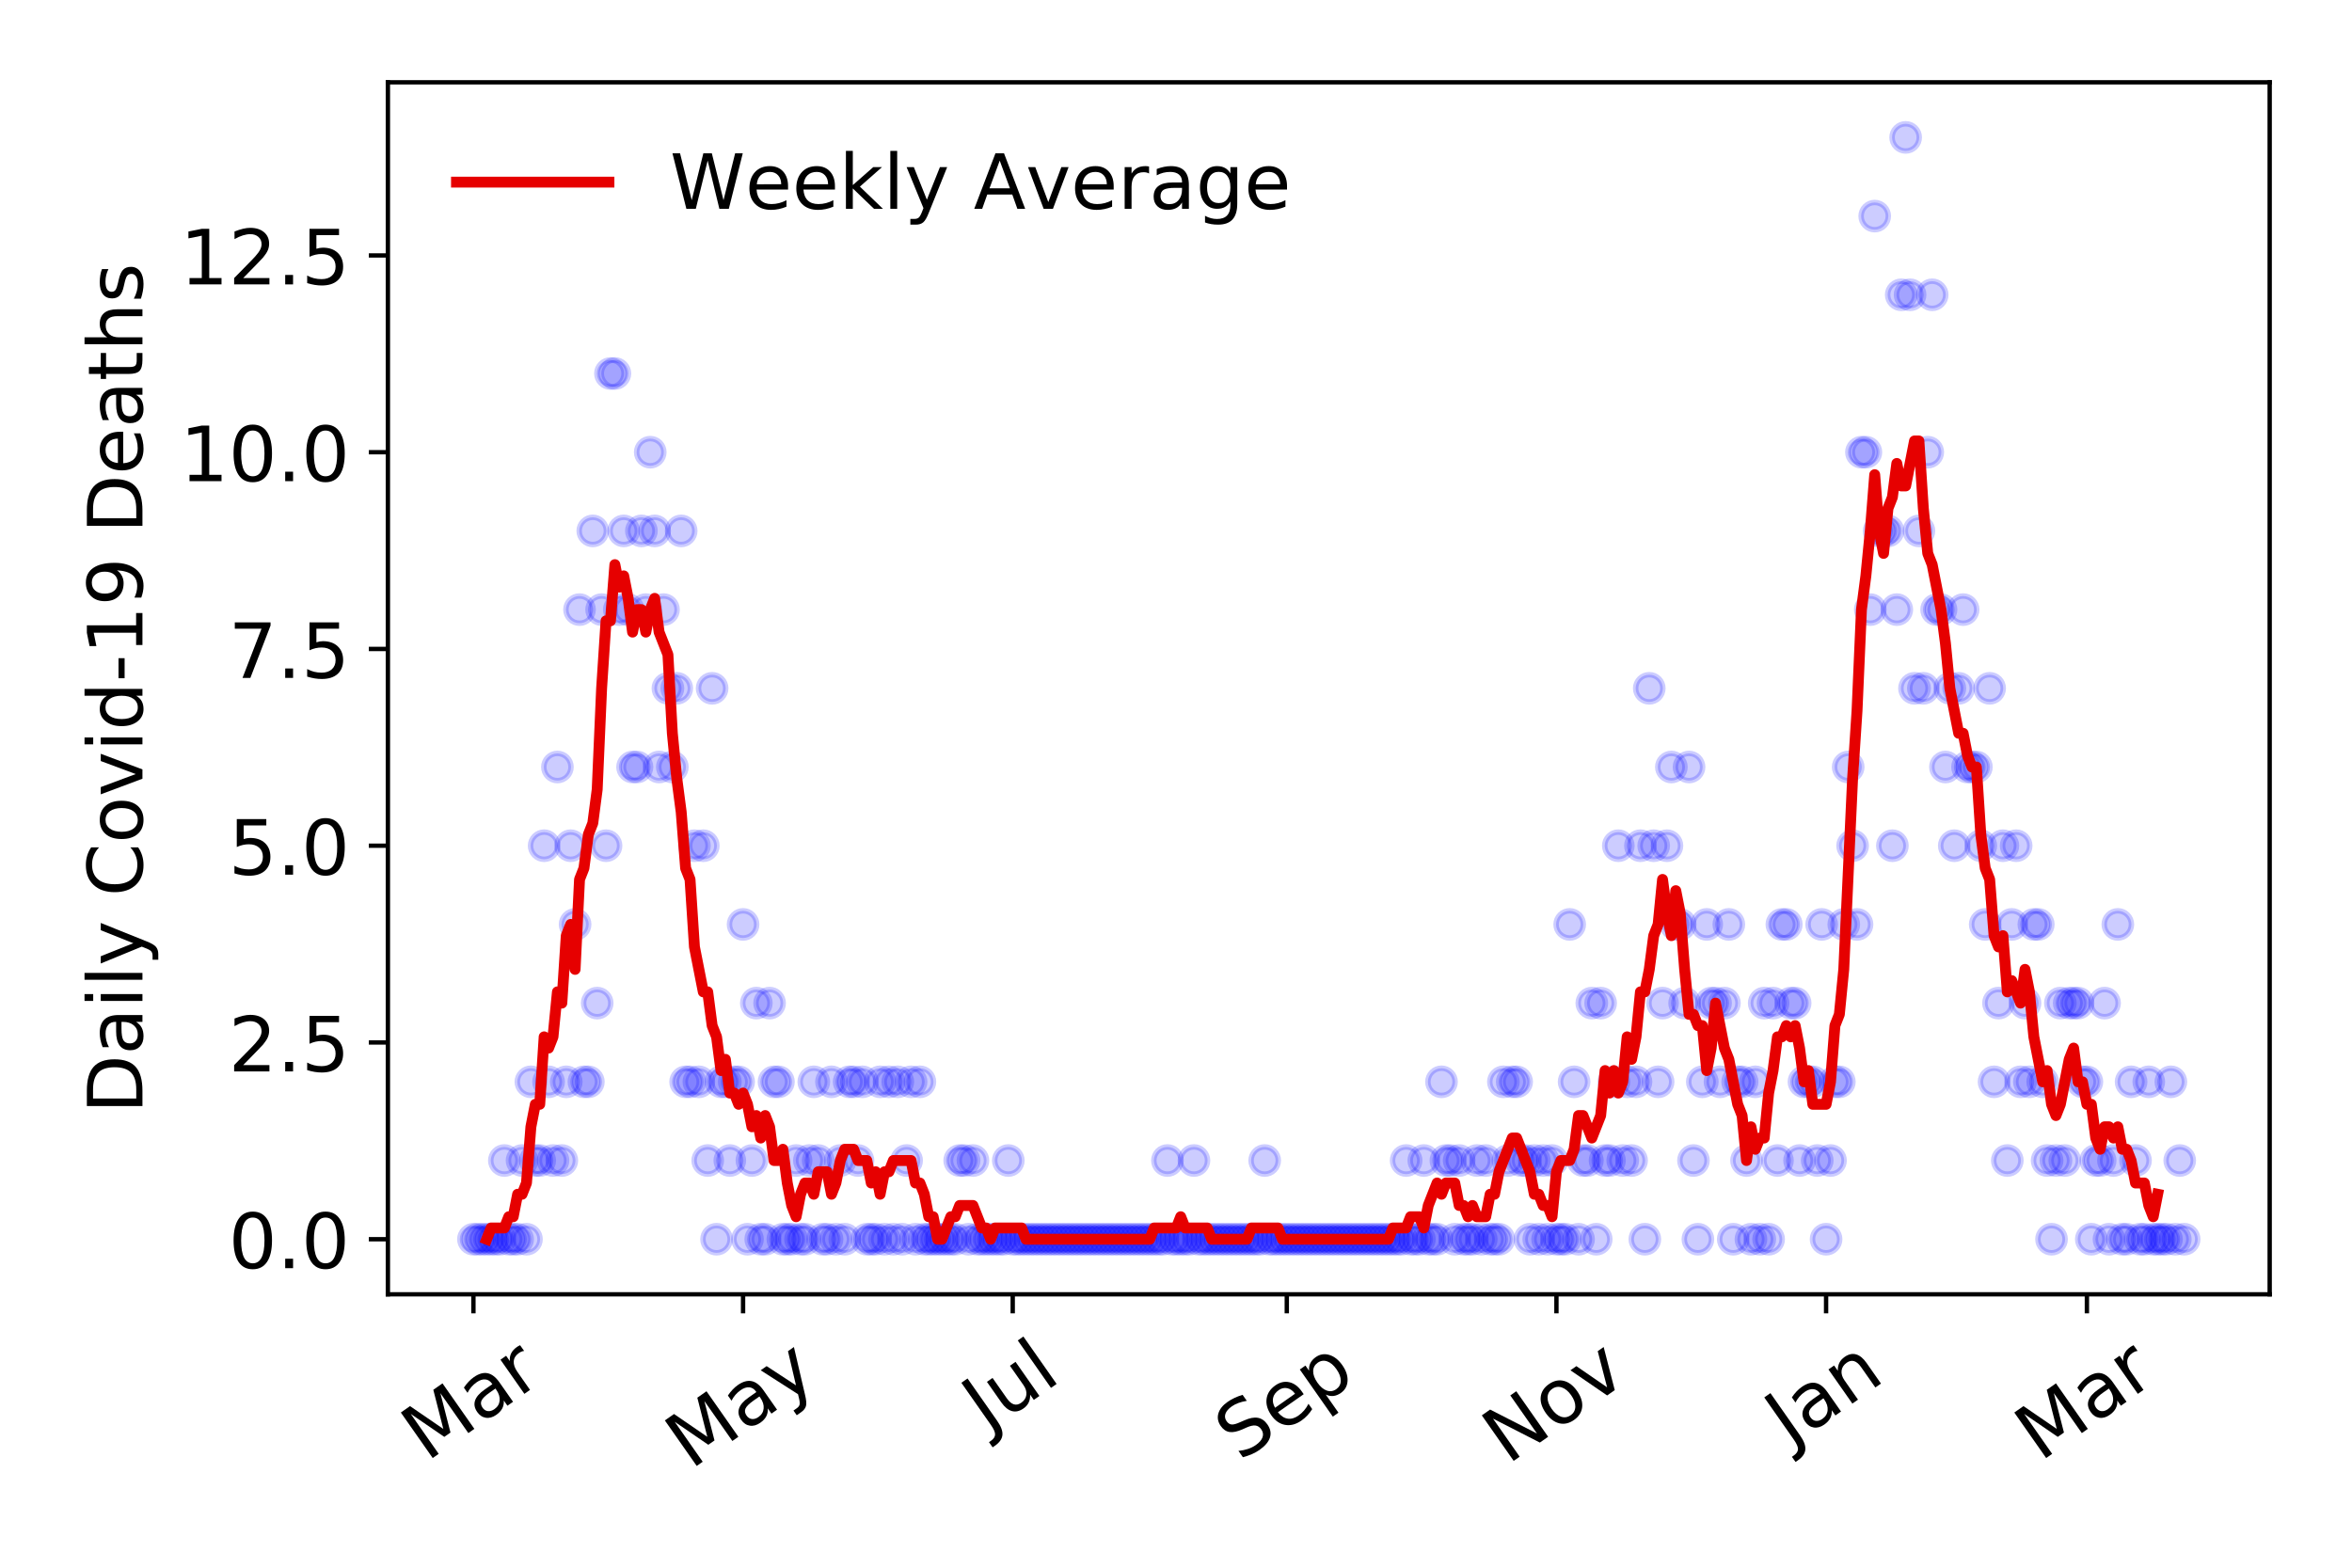<?xml version="1.0" encoding="utf-8" standalone="no"?>
<!DOCTYPE svg PUBLIC "-//W3C//DTD SVG 1.1//EN"
  "http://www.w3.org/Graphics/SVG/1.1/DTD/svg11.dtd">
<!-- Created with matplotlib (https://matplotlib.org/) -->
<svg height="288pt" version="1.1" viewBox="0 0 432 288" width="432pt" xmlns="http://www.w3.org/2000/svg" xmlns:xlink="http://www.w3.org/1999/xlink">
 <defs>
  <style type="text/css">
*{stroke-linecap:butt;stroke-linejoin:round;}
  </style>
 </defs>
 <g id="figure_1">
  <g id="patch_1">
   <path d="M 0 288 
L 432 288 
L 432 0 
L 0 0 
z
" style="fill:#ffffff;"/>
  </g>
  <g id="axes_1">
   <g id="patch_2">
    <path d="M 71.245 237.778 
L 416.88 237.778 
L 416.88 15.12 
L 71.245 15.12 
z
" style="fill:#ffffff;"/>
   </g>
   <g id="matplotlib.axis_1">
    <g id="xtick_1">
     <g id="line2d_1">
      <defs>
       <path d="M 0 0 
L 0 3.5 
" id="md19c64ad1c" style="stroke:#000000;stroke-width:0.8;"/>
      </defs>
      <g>
       <use style="stroke:#000000;stroke-width:0.8;" x="86.956" xlink:href="#md19c64ad1c" y="237.778"/>
      </g>
     </g>
     <g id="text_1">
      <!-- Mar -->
      <defs>
       <path d="M 9.812 72.906 
L 24.516 72.906 
L 43.109 23.297 
L 61.812 72.906 
L 76.516 72.906 
L 76.516 0 
L 66.891 0 
L 66.891 64.016 
L 48.094 14.016 
L 38.188 14.016 
L 19.391 64.016 
L 19.391 0 
L 9.812 0 
z
" id="DejaVuSans-77"/>
       <path d="M 34.281 27.484 
Q 23.391 27.484 19.188 25 
Q 14.984 22.516 14.984 16.5 
Q 14.984 11.719 18.141 8.906 
Q 21.297 6.109 26.703 6.109 
Q 34.188 6.109 38.703 11.406 
Q 43.219 16.703 43.219 25.484 
L 43.219 27.484 
z
M 52.203 31.203 
L 52.203 0 
L 43.219 0 
L 43.219 8.297 
Q 40.141 3.328 35.547 0.953 
Q 30.953 -1.422 24.312 -1.422 
Q 15.922 -1.422 10.953 3.297 
Q 6 8.016 6 15.922 
Q 6 25.141 12.172 29.828 
Q 18.359 34.516 30.609 34.516 
L 43.219 34.516 
L 43.219 35.406 
Q 43.219 41.609 39.141 45 
Q 35.062 48.391 27.688 48.391 
Q 23 48.391 18.547 47.266 
Q 14.109 46.141 10.016 43.891 
L 10.016 52.203 
Q 14.938 54.109 19.578 55.047 
Q 24.219 56 28.609 56 
Q 40.484 56 46.344 49.844 
Q 52.203 43.703 52.203 31.203 
z
" id="DejaVuSans-97"/>
       <path d="M 41.109 46.297 
Q 39.594 47.172 37.812 47.578 
Q 36.031 48 33.891 48 
Q 26.266 48 22.188 43.047 
Q 18.109 38.094 18.109 28.812 
L 18.109 0 
L 9.078 0 
L 9.078 54.688 
L 18.109 54.688 
L 18.109 46.188 
Q 20.953 51.172 25.484 53.578 
Q 30.031 56 36.531 56 
Q 37.453 56 38.578 55.875 
Q 39.703 55.766 41.062 55.516 
z
" id="DejaVuSans-114"/>
      </defs>
      <g transform="translate(78.353 268.643)rotate(-35)scale(0.14 -0.14)">
       <use xlink:href="#DejaVuSans-77"/>
       <use x="86.279" xlink:href="#DejaVuSans-97"/>
       <use x="147.559" xlink:href="#DejaVuSans-114"/>
      </g>
     </g>
    </g>
    <g id="xtick_2">
     <g id="line2d_2">
      <g>
       <use style="stroke:#000000;stroke-width:0.8;" x="136.483" xlink:href="#md19c64ad1c" y="237.778"/>
      </g>
     </g>
     <g id="text_2">
      <!-- May -->
      <defs>
       <path d="M 32.172 -5.078 
Q 28.375 -14.844 24.75 -17.812 
Q 21.141 -20.797 15.094 -20.797 
L 7.906 -20.797 
L 7.906 -13.281 
L 13.188 -13.281 
Q 16.891 -13.281 18.938 -11.516 
Q 21 -9.766 23.484 -3.219 
L 25.094 0.875 
L 2.984 54.688 
L 12.5 54.688 
L 29.594 11.922 
L 46.688 54.688 
L 56.203 54.688 
z
" id="DejaVuSans-121"/>
      </defs>
      <g transform="translate(126.844 270.094)rotate(-35)scale(0.14 -0.14)">
       <use xlink:href="#DejaVuSans-77"/>
       <use x="86.279" xlink:href="#DejaVuSans-97"/>
       <use x="147.559" xlink:href="#DejaVuSans-121"/>
      </g>
     </g>
    </g>
    <g id="xtick_3">
     <g id="line2d_3">
      <g>
       <use style="stroke:#000000;stroke-width:0.8;" x="186.01" xlink:href="#md19c64ad1c" y="237.778"/>
      </g>
     </g>
     <g id="text_3">
      <!-- Jul -->
      <defs>
       <path d="M 9.812 72.906 
L 19.672 72.906 
L 19.672 5.078 
Q 19.672 -8.109 14.672 -14.062 
Q 9.672 -20.016 -1.422 -20.016 
L -5.172 -20.016 
L -5.172 -11.719 
L -2.094 -11.719 
Q 4.438 -11.719 7.125 -8.047 
Q 9.812 -4.391 9.812 5.078 
z
" id="DejaVuSans-74"/>
       <path d="M 8.5 21.578 
L 8.5 54.688 
L 17.484 54.688 
L 17.484 21.922 
Q 17.484 14.156 20.5 10.266 
Q 23.531 6.391 29.594 6.391 
Q 36.859 6.391 41.078 11.031 
Q 45.312 15.672 45.312 23.688 
L 45.312 54.688 
L 54.297 54.688 
L 54.297 0 
L 45.312 0 
L 45.312 8.406 
Q 42.047 3.422 37.719 1 
Q 33.406 -1.422 27.688 -1.422 
Q 18.266 -1.422 13.375 4.438 
Q 8.5 10.297 8.5 21.578 
z
M 31.109 56 
z
" id="DejaVuSans-117"/>
       <path d="M 9.422 75.984 
L 18.406 75.984 
L 18.406 0 
L 9.422 0 
z
" id="DejaVuSans-108"/>
      </defs>
      <g transform="translate(181.307 263.181)rotate(-35)scale(0.14 -0.14)">
       <use xlink:href="#DejaVuSans-74"/>
       <use x="29.492" xlink:href="#DejaVuSans-117"/>
       <use x="92.871" xlink:href="#DejaVuSans-108"/>
      </g>
     </g>
    </g>
    <g id="xtick_4">
     <g id="line2d_4">
      <g>
       <use style="stroke:#000000;stroke-width:0.8;" x="236.349" xlink:href="#md19c64ad1c" y="237.778"/>
      </g>
     </g>
     <g id="text_4">
      <!-- Sep -->
      <defs>
       <path d="M 53.516 70.516 
L 53.516 60.891 
Q 47.906 63.578 42.922 64.891 
Q 37.938 66.219 33.297 66.219 
Q 25.25 66.219 20.875 63.094 
Q 16.5 59.969 16.5 54.203 
Q 16.5 49.359 19.406 46.891 
Q 22.312 44.438 30.422 42.922 
L 36.375 41.703 
Q 47.406 39.594 52.656 34.297 
Q 57.906 29 57.906 20.125 
Q 57.906 9.516 50.797 4.047 
Q 43.703 -1.422 29.984 -1.422 
Q 24.812 -1.422 18.969 -0.25 
Q 13.141 0.922 6.891 3.219 
L 6.891 13.375 
Q 12.891 10.016 18.656 8.297 
Q 24.422 6.594 29.984 6.594 
Q 38.422 6.594 43.016 9.906 
Q 47.609 13.234 47.609 19.391 
Q 47.609 24.75 44.312 27.781 
Q 41.016 30.812 33.5 32.328 
L 27.484 33.5 
Q 16.453 35.688 11.516 40.375 
Q 6.594 45.062 6.594 53.422 
Q 6.594 63.094 13.406 68.656 
Q 20.219 74.219 32.172 74.219 
Q 37.312 74.219 42.625 73.281 
Q 47.953 72.359 53.516 70.516 
z
" id="DejaVuSans-83"/>
       <path d="M 56.203 29.594 
L 56.203 25.203 
L 14.891 25.203 
Q 15.484 15.922 20.484 11.062 
Q 25.484 6.203 34.422 6.203 
Q 39.594 6.203 44.453 7.469 
Q 49.312 8.734 54.109 11.281 
L 54.109 2.781 
Q 49.266 0.734 44.188 -0.344 
Q 39.109 -1.422 33.891 -1.422 
Q 20.797 -1.422 13.156 6.188 
Q 5.516 13.812 5.516 26.812 
Q 5.516 40.234 12.766 48.109 
Q 20.016 56 32.328 56 
Q 43.359 56 49.781 48.891 
Q 56.203 41.797 56.203 29.594 
z
M 47.219 32.234 
Q 47.125 39.594 43.094 43.984 
Q 39.062 48.391 32.422 48.391 
Q 24.906 48.391 20.391 44.141 
Q 15.875 39.891 15.188 32.172 
z
" id="DejaVuSans-101"/>
       <path d="M 18.109 8.203 
L 18.109 -20.797 
L 9.078 -20.797 
L 9.078 54.688 
L 18.109 54.688 
L 18.109 46.391 
Q 20.953 51.266 25.266 53.625 
Q 29.594 56 35.594 56 
Q 45.562 56 51.781 48.094 
Q 58.016 40.188 58.016 27.297 
Q 58.016 14.406 51.781 6.484 
Q 45.562 -1.422 35.594 -1.422 
Q 29.594 -1.422 25.266 0.953 
Q 20.953 3.328 18.109 8.203 
z
M 48.688 27.297 
Q 48.688 37.203 44.609 42.844 
Q 40.531 48.484 33.406 48.484 
Q 26.266 48.484 22.188 42.844 
Q 18.109 37.203 18.109 27.297 
Q 18.109 17.391 22.188 11.75 
Q 26.266 6.109 33.406 6.109 
Q 40.531 6.109 44.609 11.75 
Q 48.688 17.391 48.688 27.297 
z
" id="DejaVuSans-112"/>
      </defs>
      <g transform="translate(227.756 268.629)rotate(-35)scale(0.14 -0.14)">
       <use xlink:href="#DejaVuSans-83"/>
       <use x="63.477" xlink:href="#DejaVuSans-101"/>
       <use x="125" xlink:href="#DejaVuSans-112"/>
      </g>
     </g>
    </g>
    <g id="xtick_5">
     <g id="line2d_5">
      <g>
       <use style="stroke:#000000;stroke-width:0.8;" x="285.876" xlink:href="#md19c64ad1c" y="237.778"/>
      </g>
     </g>
     <g id="text_5">
      <!-- Nov -->
      <defs>
       <path d="M 9.812 72.906 
L 23.094 72.906 
L 55.422 11.922 
L 55.422 72.906 
L 64.984 72.906 
L 64.984 0 
L 51.703 0 
L 19.391 60.984 
L 19.391 0 
L 9.812 0 
z
" id="DejaVuSans-78"/>
       <path d="M 30.609 48.391 
Q 23.391 48.391 19.188 42.75 
Q 14.984 37.109 14.984 27.297 
Q 14.984 17.484 19.156 11.844 
Q 23.344 6.203 30.609 6.203 
Q 37.797 6.203 41.984 11.859 
Q 46.188 17.531 46.188 27.297 
Q 46.188 37.016 41.984 42.703 
Q 37.797 48.391 30.609 48.391 
z
M 30.609 56 
Q 42.328 56 49.016 48.375 
Q 55.719 40.766 55.719 27.297 
Q 55.719 13.875 49.016 6.219 
Q 42.328 -1.422 30.609 -1.422 
Q 18.844 -1.422 12.172 6.219 
Q 5.516 13.875 5.516 27.297 
Q 5.516 40.766 12.172 48.375 
Q 18.844 56 30.609 56 
z
" id="DejaVuSans-111"/>
       <path d="M 2.984 54.688 
L 12.5 54.688 
L 29.594 8.797 
L 46.688 54.688 
L 56.203 54.688 
L 35.688 0 
L 23.484 0 
z
" id="DejaVuSans-118"/>
      </defs>
      <g transform="translate(276.9 269.166)rotate(-35)scale(0.14 -0.14)">
       <use xlink:href="#DejaVuSans-78"/>
       <use x="74.805" xlink:href="#DejaVuSans-111"/>
       <use x="135.986" xlink:href="#DejaVuSans-118"/>
      </g>
     </g>
    </g>
    <g id="xtick_6">
     <g id="line2d_6">
      <g>
       <use style="stroke:#000000;stroke-width:0.8;" x="335.404" xlink:href="#md19c64ad1c" y="237.778"/>
      </g>
     </g>
     <g id="text_6">
      <!-- Jan -->
      <defs>
       <path d="M 54.891 33.016 
L 54.891 0 
L 45.906 0 
L 45.906 32.719 
Q 45.906 40.484 42.875 44.328 
Q 39.844 48.188 33.797 48.188 
Q 26.516 48.188 22.312 43.547 
Q 18.109 38.922 18.109 30.906 
L 18.109 0 
L 9.078 0 
L 9.078 54.688 
L 18.109 54.688 
L 18.109 46.188 
Q 21.344 51.125 25.703 53.562 
Q 30.078 56 35.797 56 
Q 45.219 56 50.047 50.172 
Q 54.891 44.344 54.891 33.016 
z
" id="DejaVuSans-110"/>
      </defs>
      <g transform="translate(328.78 265.871)rotate(-35)scale(0.14 -0.14)">
       <use xlink:href="#DejaVuSans-74"/>
       <use x="29.492" xlink:href="#DejaVuSans-97"/>
       <use x="90.771" xlink:href="#DejaVuSans-110"/>
      </g>
     </g>
    </g>
    <g id="xtick_7">
     <g id="line2d_7">
      <g>
       <use style="stroke:#000000;stroke-width:0.8;" x="383.307" xlink:href="#md19c64ad1c" y="237.778"/>
      </g>
     </g>
     <g id="text_7">
      <!-- Mar -->
      <g transform="translate(374.704 268.643)rotate(-35)scale(0.14 -0.14)">
       <use xlink:href="#DejaVuSans-77"/>
       <use x="86.279" xlink:href="#DejaVuSans-97"/>
       <use x="147.559" xlink:href="#DejaVuSans-114"/>
      </g>
     </g>
    </g>
   </g>
   <g id="matplotlib.axis_2">
    <g id="ytick_1">
     <g id="line2d_8">
      <defs>
       <path d="M 0 0 
L -3.5 0 
" id="m4ca4e21bc9" style="stroke:#000000;stroke-width:0.8;"/>
      </defs>
      <g>
       <use style="stroke:#000000;stroke-width:0.8;" x="71.245" xlink:href="#m4ca4e21bc9" y="227.657"/>
      </g>
     </g>
     <g id="text_8">
      <!-- 0.0 -->
      <defs>
       <path d="M 31.781 66.406 
Q 24.172 66.406 20.328 58.906 
Q 16.5 51.422 16.5 36.375 
Q 16.5 21.391 20.328 13.891 
Q 24.172 6.391 31.781 6.391 
Q 39.453 6.391 43.281 13.891 
Q 47.125 21.391 47.125 36.375 
Q 47.125 51.422 43.281 58.906 
Q 39.453 66.406 31.781 66.406 
z
M 31.781 74.219 
Q 44.047 74.219 50.516 64.516 
Q 56.984 54.828 56.984 36.375 
Q 56.984 17.969 50.516 8.266 
Q 44.047 -1.422 31.781 -1.422 
Q 19.531 -1.422 13.062 8.266 
Q 6.594 17.969 6.594 36.375 
Q 6.594 54.828 13.062 64.516 
Q 19.531 74.219 31.781 74.219 
z
" id="DejaVuSans-48"/>
       <path d="M 10.688 12.406 
L 21 12.406 
L 21 0 
L 10.688 0 
z
" id="DejaVuSans-46"/>
      </defs>
      <g transform="translate(41.981 232.976)scale(0.14 -0.14)">
       <use xlink:href="#DejaVuSans-48"/>
       <use x="63.623" xlink:href="#DejaVuSans-46"/>
       <use x="95.41" xlink:href="#DejaVuSans-48"/>
      </g>
     </g>
    </g>
    <g id="ytick_2">
     <g id="line2d_9">
      <g>
       <use style="stroke:#000000;stroke-width:0.8;" x="71.245" xlink:href="#m4ca4e21bc9" y="191.512"/>
      </g>
     </g>
     <g id="text_9">
      <!-- 2.5 -->
      <defs>
       <path d="M 19.188 8.297 
L 53.609 8.297 
L 53.609 0 
L 7.328 0 
L 7.328 8.297 
Q 12.938 14.109 22.625 23.891 
Q 32.328 33.688 34.812 36.531 
Q 39.547 41.844 41.422 45.531 
Q 43.312 49.219 43.312 52.781 
Q 43.312 58.594 39.234 62.25 
Q 35.156 65.922 28.609 65.922 
Q 23.969 65.922 18.812 64.312 
Q 13.672 62.703 7.812 59.422 
L 7.812 69.391 
Q 13.766 71.781 18.938 73 
Q 24.125 74.219 28.422 74.219 
Q 39.75 74.219 46.484 68.547 
Q 53.219 62.891 53.219 53.422 
Q 53.219 48.922 51.531 44.891 
Q 49.859 40.875 45.406 35.406 
Q 44.188 33.984 37.641 27.219 
Q 31.109 20.453 19.188 8.297 
z
" id="DejaVuSans-50"/>
       <path d="M 10.797 72.906 
L 49.516 72.906 
L 49.516 64.594 
L 19.828 64.594 
L 19.828 46.734 
Q 21.969 47.469 24.109 47.828 
Q 26.266 48.188 28.422 48.188 
Q 40.625 48.188 47.75 41.5 
Q 54.891 34.812 54.891 23.391 
Q 54.891 11.625 47.562 5.094 
Q 40.234 -1.422 26.906 -1.422 
Q 22.312 -1.422 17.547 -0.641 
Q 12.797 0.141 7.719 1.703 
L 7.719 11.625 
Q 12.109 9.234 16.797 8.062 
Q 21.484 6.891 26.703 6.891 
Q 35.156 6.891 40.078 11.328 
Q 45.016 15.766 45.016 23.391 
Q 45.016 31 40.078 35.438 
Q 35.156 39.891 26.703 39.891 
Q 22.75 39.891 18.812 39.016 
Q 14.891 38.141 10.797 36.281 
z
" id="DejaVuSans-53"/>
      </defs>
      <g transform="translate(41.981 196.83)scale(0.14 -0.14)">
       <use xlink:href="#DejaVuSans-50"/>
       <use x="63.623" xlink:href="#DejaVuSans-46"/>
       <use x="95.41" xlink:href="#DejaVuSans-53"/>
      </g>
     </g>
    </g>
    <g id="ytick_3">
     <g id="line2d_10">
      <g>
       <use style="stroke:#000000;stroke-width:0.8;" x="71.245" xlink:href="#m4ca4e21bc9" y="155.366"/>
      </g>
     </g>
     <g id="text_10">
      <!-- 5.0 -->
      <g transform="translate(41.981 160.685)scale(0.14 -0.14)">
       <use xlink:href="#DejaVuSans-53"/>
       <use x="63.623" xlink:href="#DejaVuSans-46"/>
       <use x="95.41" xlink:href="#DejaVuSans-48"/>
      </g>
     </g>
    </g>
    <g id="ytick_4">
     <g id="line2d_11">
      <g>
       <use style="stroke:#000000;stroke-width:0.8;" x="71.245" xlink:href="#m4ca4e21bc9" y="119.22"/>
      </g>
     </g>
     <g id="text_11">
      <!-- 7.5 -->
      <defs>
       <path d="M 8.203 72.906 
L 55.078 72.906 
L 55.078 68.703 
L 28.609 0 
L 18.312 0 
L 43.219 64.594 
L 8.203 64.594 
z
" id="DejaVuSans-55"/>
      </defs>
      <g transform="translate(41.981 124.539)scale(0.14 -0.14)">
       <use xlink:href="#DejaVuSans-55"/>
       <use x="63.623" xlink:href="#DejaVuSans-46"/>
       <use x="95.41" xlink:href="#DejaVuSans-53"/>
      </g>
     </g>
    </g>
    <g id="ytick_5">
     <g id="line2d_12">
      <g>
       <use style="stroke:#000000;stroke-width:0.8;" x="71.245" xlink:href="#m4ca4e21bc9" y="83.074"/>
      </g>
     </g>
     <g id="text_12">
      <!-- 10.0 -->
      <defs>
       <path d="M 12.406 8.297 
L 28.516 8.297 
L 28.516 63.922 
L 10.984 60.406 
L 10.984 69.391 
L 28.422 72.906 
L 38.281 72.906 
L 38.281 8.297 
L 54.391 8.297 
L 54.391 0 
L 12.406 0 
z
" id="DejaVuSans-49"/>
      </defs>
      <g transform="translate(33.073 88.393)scale(0.14 -0.14)">
       <use xlink:href="#DejaVuSans-49"/>
       <use x="63.623" xlink:href="#DejaVuSans-48"/>
       <use x="127.246" xlink:href="#DejaVuSans-46"/>
       <use x="159.033" xlink:href="#DejaVuSans-48"/>
      </g>
     </g>
    </g>
    <g id="ytick_6">
     <g id="line2d_13">
      <g>
       <use style="stroke:#000000;stroke-width:0.8;" x="71.245" xlink:href="#m4ca4e21bc9" y="46.928"/>
      </g>
     </g>
     <g id="text_13">
      <!-- 12.5 -->
      <g transform="translate(33.073 52.247)scale(0.14 -0.14)">
       <use xlink:href="#DejaVuSans-49"/>
       <use x="63.623" xlink:href="#DejaVuSans-50"/>
       <use x="127.246" xlink:href="#DejaVuSans-46"/>
       <use x="159.033" xlink:href="#DejaVuSans-53"/>
      </g>
     </g>
    </g>
    <g id="text_14">
     <!-- Daily Covid-19 Deaths -->
     <defs>
      <path d="M 19.672 64.797 
L 19.672 8.109 
L 31.594 8.109 
Q 46.688 8.109 53.688 14.938 
Q 60.688 21.781 60.688 36.531 
Q 60.688 51.172 53.688 57.984 
Q 46.688 64.797 31.594 64.797 
z
M 9.812 72.906 
L 30.078 72.906 
Q 51.266 72.906 61.172 64.094 
Q 71.094 55.281 71.094 36.531 
Q 71.094 17.672 61.125 8.828 
Q 51.172 0 30.078 0 
L 9.812 0 
z
" id="DejaVuSans-68"/>
      <path d="M 9.422 54.688 
L 18.406 54.688 
L 18.406 0 
L 9.422 0 
z
M 9.422 75.984 
L 18.406 75.984 
L 18.406 64.594 
L 9.422 64.594 
z
" id="DejaVuSans-105"/>
      <path id="DejaVuSans-32"/>
      <path d="M 64.406 67.281 
L 64.406 56.891 
Q 59.422 61.531 53.781 63.812 
Q 48.141 66.109 41.797 66.109 
Q 29.297 66.109 22.656 58.469 
Q 16.016 50.828 16.016 36.375 
Q 16.016 21.969 22.656 14.328 
Q 29.297 6.688 41.797 6.688 
Q 48.141 6.688 53.781 8.984 
Q 59.422 11.281 64.406 15.922 
L 64.406 5.609 
Q 59.234 2.094 53.438 0.328 
Q 47.656 -1.422 41.219 -1.422 
Q 24.656 -1.422 15.125 8.703 
Q 5.609 18.844 5.609 36.375 
Q 5.609 53.953 15.125 64.078 
Q 24.656 74.219 41.219 74.219 
Q 47.75 74.219 53.531 72.484 
Q 59.328 70.75 64.406 67.281 
z
" id="DejaVuSans-67"/>
      <path d="M 45.406 46.391 
L 45.406 75.984 
L 54.391 75.984 
L 54.391 0 
L 45.406 0 
L 45.406 8.203 
Q 42.578 3.328 38.25 0.953 
Q 33.938 -1.422 27.875 -1.422 
Q 17.969 -1.422 11.734 6.484 
Q 5.516 14.406 5.516 27.297 
Q 5.516 40.188 11.734 48.094 
Q 17.969 56 27.875 56 
Q 33.938 56 38.25 53.625 
Q 42.578 51.266 45.406 46.391 
z
M 14.797 27.297 
Q 14.797 17.391 18.875 11.75 
Q 22.953 6.109 30.078 6.109 
Q 37.203 6.109 41.297 11.75 
Q 45.406 17.391 45.406 27.297 
Q 45.406 37.203 41.297 42.844 
Q 37.203 48.484 30.078 48.484 
Q 22.953 48.484 18.875 42.844 
Q 14.797 37.203 14.797 27.297 
z
" id="DejaVuSans-100"/>
      <path d="M 4.891 31.391 
L 31.203 31.391 
L 31.203 23.391 
L 4.891 23.391 
z
" id="DejaVuSans-45"/>
      <path d="M 10.984 1.516 
L 10.984 10.5 
Q 14.703 8.734 18.5 7.812 
Q 22.312 6.891 25.984 6.891 
Q 35.75 6.891 40.891 13.453 
Q 46.047 20.016 46.781 33.406 
Q 43.953 29.203 39.594 26.953 
Q 35.25 24.703 29.984 24.703 
Q 19.047 24.703 12.672 31.312 
Q 6.297 37.938 6.297 49.422 
Q 6.297 60.641 12.938 67.422 
Q 19.578 74.219 30.609 74.219 
Q 43.266 74.219 49.922 64.516 
Q 56.594 54.828 56.594 36.375 
Q 56.594 19.141 48.406 8.859 
Q 40.234 -1.422 26.422 -1.422 
Q 22.703 -1.422 18.891 -0.688 
Q 15.094 0.047 10.984 1.516 
z
M 30.609 32.422 
Q 37.25 32.422 41.125 36.953 
Q 45.016 41.5 45.016 49.422 
Q 45.016 57.281 41.125 61.844 
Q 37.25 66.406 30.609 66.406 
Q 23.969 66.406 20.094 61.844 
Q 16.219 57.281 16.219 49.422 
Q 16.219 41.5 20.094 36.953 
Q 23.969 32.422 30.609 32.422 
z
" id="DejaVuSans-57"/>
      <path d="M 18.312 70.219 
L 18.312 54.688 
L 36.812 54.688 
L 36.812 47.703 
L 18.312 47.703 
L 18.312 18.016 
Q 18.312 11.328 20.141 9.422 
Q 21.969 7.516 27.594 7.516 
L 36.812 7.516 
L 36.812 0 
L 27.594 0 
Q 17.188 0 13.234 3.875 
Q 9.281 7.766 9.281 18.016 
L 9.281 47.703 
L 2.688 47.703 
L 2.688 54.688 
L 9.281 54.688 
L 9.281 70.219 
z
" id="DejaVuSans-116"/>
      <path d="M 54.891 33.016 
L 54.891 0 
L 45.906 0 
L 45.906 32.719 
Q 45.906 40.484 42.875 44.328 
Q 39.844 48.188 33.797 48.188 
Q 26.516 48.188 22.312 43.547 
Q 18.109 38.922 18.109 30.906 
L 18.109 0 
L 9.078 0 
L 9.078 75.984 
L 18.109 75.984 
L 18.109 46.188 
Q 21.344 51.125 25.703 53.562 
Q 30.078 56 35.797 56 
Q 45.219 56 50.047 50.172 
Q 54.891 44.344 54.891 33.016 
z
" id="DejaVuSans-104"/>
      <path d="M 44.281 53.078 
L 44.281 44.578 
Q 40.484 46.531 36.375 47.5 
Q 32.281 48.484 27.875 48.484 
Q 21.188 48.484 17.844 46.438 
Q 14.5 44.391 14.5 40.281 
Q 14.5 37.156 16.891 35.375 
Q 19.281 33.594 26.516 31.984 
L 29.594 31.297 
Q 39.156 29.25 43.188 25.516 
Q 47.219 21.781 47.219 15.094 
Q 47.219 7.469 41.188 3.016 
Q 35.156 -1.422 24.609 -1.422 
Q 20.219 -1.422 15.453 -0.562 
Q 10.688 0.297 5.422 2 
L 5.422 11.281 
Q 10.406 8.688 15.234 7.391 
Q 20.062 6.109 24.812 6.109 
Q 31.156 6.109 34.562 8.281 
Q 37.984 10.453 37.984 14.406 
Q 37.984 18.062 35.516 20.016 
Q 33.062 21.969 24.703 23.781 
L 21.578 24.516 
Q 13.234 26.266 9.516 29.906 
Q 5.812 33.547 5.812 39.891 
Q 5.812 47.609 11.281 51.797 
Q 16.75 56 26.812 56 
Q 31.781 56 36.172 55.266 
Q 40.578 54.547 44.281 53.078 
z
" id="DejaVuSans-115"/>
     </defs>
     <g transform="translate(26.162 204.56)rotate(-90)scale(0.14 -0.14)">
      <use xlink:href="#DejaVuSans-68"/>
      <use x="77.002" xlink:href="#DejaVuSans-97"/>
      <use x="138.281" xlink:href="#DejaVuSans-105"/>
      <use x="166.064" xlink:href="#DejaVuSans-108"/>
      <use x="193.848" xlink:href="#DejaVuSans-121"/>
      <use x="253.027" xlink:href="#DejaVuSans-32"/>
      <use x="284.814" xlink:href="#DejaVuSans-67"/>
      <use x="354.639" xlink:href="#DejaVuSans-111"/>
      <use x="415.82" xlink:href="#DejaVuSans-118"/>
      <use x="475" xlink:href="#DejaVuSans-105"/>
      <use x="502.783" xlink:href="#DejaVuSans-100"/>
      <use x="566.26" xlink:href="#DejaVuSans-45"/>
      <use x="602.344" xlink:href="#DejaVuSans-49"/>
      <use x="665.967" xlink:href="#DejaVuSans-57"/>
      <use x="729.59" xlink:href="#DejaVuSans-32"/>
      <use x="761.377" xlink:href="#DejaVuSans-68"/>
      <use x="838.379" xlink:href="#DejaVuSans-101"/>
      <use x="899.902" xlink:href="#DejaVuSans-97"/>
      <use x="961.182" xlink:href="#DejaVuSans-116"/>
      <use x="1000.391" xlink:href="#DejaVuSans-104"/>
      <use x="1063.77" xlink:href="#DejaVuSans-115"/>
     </g>
    </g>
   </g>
   <g id="line2d_14">
    <defs>
     <path d="M 0 2.5 
C 0.663 2.5 1.299 2.237 1.768 1.768 
C 2.237 1.299 2.5 0.663 2.5 0 
C 2.5 -0.663 2.237 -1.299 1.768 -1.768 
C 1.299 -2.237 0.663 -2.5 0 -2.5 
C -0.663 -2.5 -1.299 -2.237 -1.768 -1.768 
C -2.237 -1.299 -2.5 -0.663 -2.5 0 
C -2.5 0.663 -2.237 1.299 -1.768 1.768 
C -1.299 2.237 -0.663 2.5 0 2.5 
z
" id="m8cfb2d1022" style="stroke:#0000ff;stroke-opacity:0.2;"/>
    </defs>
    <g clip-path="url(#pd8a3c6f57e)">
     <use style="fill:#0000ff;fill-opacity:0.2;stroke:#0000ff;stroke-opacity:0.2;" x="86.956" xlink:href="#m8cfb2d1022" y="227.657"/>
     <use style="fill:#0000ff;fill-opacity:0.2;stroke:#0000ff;stroke-opacity:0.2;" x="87.768" xlink:href="#m8cfb2d1022" y="227.657"/>
     <use style="fill:#0000ff;fill-opacity:0.2;stroke:#0000ff;stroke-opacity:0.2;" x="88.58" xlink:href="#m8cfb2d1022" y="227.657"/>
     <use style="fill:#0000ff;fill-opacity:0.2;stroke:#0000ff;stroke-opacity:0.2;" x="89.391" xlink:href="#m8cfb2d1022" y="227.657"/>
     <use style="fill:#0000ff;fill-opacity:0.2;stroke:#0000ff;stroke-opacity:0.2;" x="90.203" xlink:href="#m8cfb2d1022" y="227.657"/>
     <use style="fill:#0000ff;fill-opacity:0.2;stroke:#0000ff;stroke-opacity:0.2;" x="91.015" xlink:href="#m8cfb2d1022" y="227.657"/>
     <use style="fill:#0000ff;fill-opacity:0.2;stroke:#0000ff;stroke-opacity:0.2;" x="91.827" xlink:href="#m8cfb2d1022" y="227.657"/>
     <use style="fill:#0000ff;fill-opacity:0.2;stroke:#0000ff;stroke-opacity:0.2;" x="92.639" xlink:href="#m8cfb2d1022" y="213.199"/>
     <use style="fill:#0000ff;fill-opacity:0.2;stroke:#0000ff;stroke-opacity:0.2;" x="93.451" xlink:href="#m8cfb2d1022" y="227.657"/>
     <use style="fill:#0000ff;fill-opacity:0.2;stroke:#0000ff;stroke-opacity:0.2;" x="94.263" xlink:href="#m8cfb2d1022" y="227.657"/>
     <use style="fill:#0000ff;fill-opacity:0.2;stroke:#0000ff;stroke-opacity:0.2;" x="95.075" xlink:href="#m8cfb2d1022" y="227.657"/>
     <use style="fill:#0000ff;fill-opacity:0.2;stroke:#0000ff;stroke-opacity:0.2;" x="95.887" xlink:href="#m8cfb2d1022" y="213.199"/>
     <use style="fill:#0000ff;fill-opacity:0.2;stroke:#0000ff;stroke-opacity:0.2;" x="96.699" xlink:href="#m8cfb2d1022" y="227.657"/>
     <use style="fill:#0000ff;fill-opacity:0.2;stroke:#0000ff;stroke-opacity:0.2;" x="97.511" xlink:href="#m8cfb2d1022" y="198.741"/>
     <use style="fill:#0000ff;fill-opacity:0.2;stroke:#0000ff;stroke-opacity:0.2;" x="98.323" xlink:href="#m8cfb2d1022" y="213.199"/>
     <use style="fill:#0000ff;fill-opacity:0.2;stroke:#0000ff;stroke-opacity:0.2;" x="99.135" xlink:href="#m8cfb2d1022" y="213.199"/>
     <use style="fill:#0000ff;fill-opacity:0.2;stroke:#0000ff;stroke-opacity:0.2;" x="99.946" xlink:href="#m8cfb2d1022" y="155.366"/>
     <use style="fill:#0000ff;fill-opacity:0.2;stroke:#0000ff;stroke-opacity:0.2;" x="100.758" xlink:href="#m8cfb2d1022" y="198.741"/>
     <use style="fill:#0000ff;fill-opacity:0.2;stroke:#0000ff;stroke-opacity:0.2;" x="101.57" xlink:href="#m8cfb2d1022" y="213.199"/>
     <use style="fill:#0000ff;fill-opacity:0.2;stroke:#0000ff;stroke-opacity:0.2;" x="102.382" xlink:href="#m8cfb2d1022" y="140.907"/>
     <use style="fill:#0000ff;fill-opacity:0.2;stroke:#0000ff;stroke-opacity:0.2;" x="103.194" xlink:href="#m8cfb2d1022" y="213.199"/>
     <use style="fill:#0000ff;fill-opacity:0.2;stroke:#0000ff;stroke-opacity:0.2;" x="104.006" xlink:href="#m8cfb2d1022" y="198.741"/>
     <use style="fill:#0000ff;fill-opacity:0.2;stroke:#0000ff;stroke-opacity:0.2;" x="104.818" xlink:href="#m8cfb2d1022" y="155.366"/>
     <use style="fill:#0000ff;fill-opacity:0.2;stroke:#0000ff;stroke-opacity:0.2;" x="105.63" xlink:href="#m8cfb2d1022" y="169.824"/>
     <use style="fill:#0000ff;fill-opacity:0.2;stroke:#0000ff;stroke-opacity:0.2;" x="106.442" xlink:href="#m8cfb2d1022" y="111.991"/>
     <use style="fill:#0000ff;fill-opacity:0.2;stroke:#0000ff;stroke-opacity:0.2;" x="107.254" xlink:href="#m8cfb2d1022" y="198.741"/>
     <use style="fill:#0000ff;fill-opacity:0.2;stroke:#0000ff;stroke-opacity:0.2;" x="108.066" xlink:href="#m8cfb2d1022" y="198.741"/>
     <use style="fill:#0000ff;fill-opacity:0.2;stroke:#0000ff;stroke-opacity:0.2;" x="108.878" xlink:href="#m8cfb2d1022" y="97.532"/>
     <use style="fill:#0000ff;fill-opacity:0.2;stroke:#0000ff;stroke-opacity:0.2;" x="109.689" xlink:href="#m8cfb2d1022" y="184.282"/>
     <use style="fill:#0000ff;fill-opacity:0.2;stroke:#0000ff;stroke-opacity:0.2;" x="110.501" xlink:href="#m8cfb2d1022" y="111.991"/>
     <use style="fill:#0000ff;fill-opacity:0.2;stroke:#0000ff;stroke-opacity:0.2;" x="111.313" xlink:href="#m8cfb2d1022" y="155.366"/>
     <use style="fill:#0000ff;fill-opacity:0.2;stroke:#0000ff;stroke-opacity:0.2;" x="112.125" xlink:href="#m8cfb2d1022" y="68.616"/>
     <use style="fill:#0000ff;fill-opacity:0.2;stroke:#0000ff;stroke-opacity:0.2;" x="112.937" xlink:href="#m8cfb2d1022" y="68.616"/>
     <use style="fill:#0000ff;fill-opacity:0.2;stroke:#0000ff;stroke-opacity:0.2;" x="113.749" xlink:href="#m8cfb2d1022" y="111.991"/>
     <use style="fill:#0000ff;fill-opacity:0.2;stroke:#0000ff;stroke-opacity:0.2;" x="114.561" xlink:href="#m8cfb2d1022" y="97.532"/>
     <use style="fill:#0000ff;fill-opacity:0.2;stroke:#0000ff;stroke-opacity:0.2;" x="115.373" xlink:href="#m8cfb2d1022" y="111.991"/>
     <use style="fill:#0000ff;fill-opacity:0.2;stroke:#0000ff;stroke-opacity:0.2;" x="116.185" xlink:href="#m8cfb2d1022" y="140.907"/>
     <use style="fill:#0000ff;fill-opacity:0.2;stroke:#0000ff;stroke-opacity:0.2;" x="116.997" xlink:href="#m8cfb2d1022" y="140.907"/>
     <use style="fill:#0000ff;fill-opacity:0.2;stroke:#0000ff;stroke-opacity:0.2;" x="117.809" xlink:href="#m8cfb2d1022" y="97.532"/>
     <use style="fill:#0000ff;fill-opacity:0.2;stroke:#0000ff;stroke-opacity:0.2;" x="118.621" xlink:href="#m8cfb2d1022" y="111.991"/>
     <use style="fill:#0000ff;fill-opacity:0.2;stroke:#0000ff;stroke-opacity:0.2;" x="119.433" xlink:href="#m8cfb2d1022" y="83.074"/>
     <use style="fill:#0000ff;fill-opacity:0.2;stroke:#0000ff;stroke-opacity:0.2;" x="120.244" xlink:href="#m8cfb2d1022" y="97.532"/>
     <use style="fill:#0000ff;fill-opacity:0.2;stroke:#0000ff;stroke-opacity:0.2;" x="121.056" xlink:href="#m8cfb2d1022" y="140.907"/>
     <use style="fill:#0000ff;fill-opacity:0.2;stroke:#0000ff;stroke-opacity:0.2;" x="121.868" xlink:href="#m8cfb2d1022" y="111.991"/>
     <use style="fill:#0000ff;fill-opacity:0.2;stroke:#0000ff;stroke-opacity:0.2;" x="122.68" xlink:href="#m8cfb2d1022" y="126.449"/>
     <use style="fill:#0000ff;fill-opacity:0.2;stroke:#0000ff;stroke-opacity:0.2;" x="123.492" xlink:href="#m8cfb2d1022" y="140.907"/>
     <use style="fill:#0000ff;fill-opacity:0.2;stroke:#0000ff;stroke-opacity:0.2;" x="124.304" xlink:href="#m8cfb2d1022" y="126.449"/>
     <use style="fill:#0000ff;fill-opacity:0.2;stroke:#0000ff;stroke-opacity:0.2;" x="125.116" xlink:href="#m8cfb2d1022" y="97.532"/>
     <use style="fill:#0000ff;fill-opacity:0.2;stroke:#0000ff;stroke-opacity:0.2;" x="125.928" xlink:href="#m8cfb2d1022" y="198.741"/>
     <use style="fill:#0000ff;fill-opacity:0.2;stroke:#0000ff;stroke-opacity:0.2;" x="126.74" xlink:href="#m8cfb2d1022" y="198.741"/>
     <use style="fill:#0000ff;fill-opacity:0.2;stroke:#0000ff;stroke-opacity:0.2;" x="127.552" xlink:href="#m8cfb2d1022" y="155.366"/>
     <use style="fill:#0000ff;fill-opacity:0.2;stroke:#0000ff;stroke-opacity:0.2;" x="128.364" xlink:href="#m8cfb2d1022" y="198.741"/>
     <use style="fill:#0000ff;fill-opacity:0.2;stroke:#0000ff;stroke-opacity:0.2;" x="129.176" xlink:href="#m8cfb2d1022" y="155.366"/>
     <use style="fill:#0000ff;fill-opacity:0.2;stroke:#0000ff;stroke-opacity:0.2;" x="129.988" xlink:href="#m8cfb2d1022" y="213.199"/>
     <use style="fill:#0000ff;fill-opacity:0.2;stroke:#0000ff;stroke-opacity:0.2;" x="130.799" xlink:href="#m8cfb2d1022" y="126.449"/>
     <use style="fill:#0000ff;fill-opacity:0.2;stroke:#0000ff;stroke-opacity:0.2;" x="131.611" xlink:href="#m8cfb2d1022" y="227.657"/>
     <use style="fill:#0000ff;fill-opacity:0.2;stroke:#0000ff;stroke-opacity:0.2;" x="132.423" xlink:href="#m8cfb2d1022" y="198.741"/>
     <use style="fill:#0000ff;fill-opacity:0.2;stroke:#0000ff;stroke-opacity:0.2;" x="133.235" xlink:href="#m8cfb2d1022" y="198.741"/>
     <use style="fill:#0000ff;fill-opacity:0.2;stroke:#0000ff;stroke-opacity:0.2;" x="134.047" xlink:href="#m8cfb2d1022" y="213.199"/>
     <use style="fill:#0000ff;fill-opacity:0.2;stroke:#0000ff;stroke-opacity:0.2;" x="134.859" xlink:href="#m8cfb2d1022" y="198.741"/>
     <use style="fill:#0000ff;fill-opacity:0.2;stroke:#0000ff;stroke-opacity:0.2;" x="135.671" xlink:href="#m8cfb2d1022" y="198.741"/>
     <use style="fill:#0000ff;fill-opacity:0.2;stroke:#0000ff;stroke-opacity:0.2;" x="136.483" xlink:href="#m8cfb2d1022" y="169.824"/>
     <use style="fill:#0000ff;fill-opacity:0.2;stroke:#0000ff;stroke-opacity:0.2;" x="137.295" xlink:href="#m8cfb2d1022" y="227.657"/>
     <use style="fill:#0000ff;fill-opacity:0.2;stroke:#0000ff;stroke-opacity:0.2;" x="138.107" xlink:href="#m8cfb2d1022" y="213.199"/>
     <use style="fill:#0000ff;fill-opacity:0.2;stroke:#0000ff;stroke-opacity:0.2;" x="138.919" xlink:href="#m8cfb2d1022" y="184.282"/>
     <use style="fill:#0000ff;fill-opacity:0.2;stroke:#0000ff;stroke-opacity:0.2;" x="139.731" xlink:href="#m8cfb2d1022" y="227.657"/>
     <use style="fill:#0000ff;fill-opacity:0.2;stroke:#0000ff;stroke-opacity:0.2;" x="140.543" xlink:href="#m8cfb2d1022" y="227.657"/>
     <use style="fill:#0000ff;fill-opacity:0.2;stroke:#0000ff;stroke-opacity:0.2;" x="141.354" xlink:href="#m8cfb2d1022" y="184.282"/>
     <use style="fill:#0000ff;fill-opacity:0.2;stroke:#0000ff;stroke-opacity:0.2;" x="142.166" xlink:href="#m8cfb2d1022" y="198.741"/>
     <use style="fill:#0000ff;fill-opacity:0.2;stroke:#0000ff;stroke-opacity:0.2;" x="142.978" xlink:href="#m8cfb2d1022" y="198.741"/>
     <use style="fill:#0000ff;fill-opacity:0.2;stroke:#0000ff;stroke-opacity:0.2;" x="143.79" xlink:href="#m8cfb2d1022" y="227.657"/>
     <use style="fill:#0000ff;fill-opacity:0.2;stroke:#0000ff;stroke-opacity:0.2;" x="144.602" xlink:href="#m8cfb2d1022" y="227.657"/>
     <use style="fill:#0000ff;fill-opacity:0.2;stroke:#0000ff;stroke-opacity:0.2;" x="145.414" xlink:href="#m8cfb2d1022" y="227.657"/>
     <use style="fill:#0000ff;fill-opacity:0.2;stroke:#0000ff;stroke-opacity:0.2;" x="146.226" xlink:href="#m8cfb2d1022" y="213.199"/>
     <use style="fill:#0000ff;fill-opacity:0.2;stroke:#0000ff;stroke-opacity:0.2;" x="147.038" xlink:href="#m8cfb2d1022" y="227.657"/>
     <use style="fill:#0000ff;fill-opacity:0.2;stroke:#0000ff;stroke-opacity:0.2;" x="147.85" xlink:href="#m8cfb2d1022" y="227.657"/>
     <use style="fill:#0000ff;fill-opacity:0.2;stroke:#0000ff;stroke-opacity:0.2;" x="148.662" xlink:href="#m8cfb2d1022" y="213.199"/>
     <use style="fill:#0000ff;fill-opacity:0.2;stroke:#0000ff;stroke-opacity:0.2;" x="149.474" xlink:href="#m8cfb2d1022" y="198.741"/>
     <use style="fill:#0000ff;fill-opacity:0.2;stroke:#0000ff;stroke-opacity:0.2;" x="150.286" xlink:href="#m8cfb2d1022" y="213.199"/>
     <use style="fill:#0000ff;fill-opacity:0.2;stroke:#0000ff;stroke-opacity:0.2;" x="151.097" xlink:href="#m8cfb2d1022" y="227.657"/>
     <use style="fill:#0000ff;fill-opacity:0.2;stroke:#0000ff;stroke-opacity:0.2;" x="151.909" xlink:href="#m8cfb2d1022" y="227.657"/>
     <use style="fill:#0000ff;fill-opacity:0.2;stroke:#0000ff;stroke-opacity:0.2;" x="152.721" xlink:href="#m8cfb2d1022" y="198.741"/>
     <use style="fill:#0000ff;fill-opacity:0.2;stroke:#0000ff;stroke-opacity:0.2;" x="153.533" xlink:href="#m8cfb2d1022" y="227.657"/>
     <use style="fill:#0000ff;fill-opacity:0.2;stroke:#0000ff;stroke-opacity:0.2;" x="154.345" xlink:href="#m8cfb2d1022" y="213.199"/>
     <use style="fill:#0000ff;fill-opacity:0.2;stroke:#0000ff;stroke-opacity:0.2;" x="155.157" xlink:href="#m8cfb2d1022" y="227.657"/>
     <use style="fill:#0000ff;fill-opacity:0.2;stroke:#0000ff;stroke-opacity:0.2;" x="155.969" xlink:href="#m8cfb2d1022" y="198.741"/>
     <use style="fill:#0000ff;fill-opacity:0.2;stroke:#0000ff;stroke-opacity:0.2;" x="156.781" xlink:href="#m8cfb2d1022" y="198.741"/>
     <use style="fill:#0000ff;fill-opacity:0.2;stroke:#0000ff;stroke-opacity:0.2;" x="157.593" xlink:href="#m8cfb2d1022" y="213.199"/>
     <use style="fill:#0000ff;fill-opacity:0.2;stroke:#0000ff;stroke-opacity:0.2;" x="158.405" xlink:href="#m8cfb2d1022" y="198.741"/>
     <use style="fill:#0000ff;fill-opacity:0.2;stroke:#0000ff;stroke-opacity:0.2;" x="159.217" xlink:href="#m8cfb2d1022" y="227.657"/>
     <use style="fill:#0000ff;fill-opacity:0.2;stroke:#0000ff;stroke-opacity:0.2;" x="160.029" xlink:href="#m8cfb2d1022" y="227.657"/>
     <use style="fill:#0000ff;fill-opacity:0.2;stroke:#0000ff;stroke-opacity:0.2;" x="160.841" xlink:href="#m8cfb2d1022" y="227.657"/>
     <use style="fill:#0000ff;fill-opacity:0.2;stroke:#0000ff;stroke-opacity:0.2;" x="161.652" xlink:href="#m8cfb2d1022" y="198.741"/>
     <use style="fill:#0000ff;fill-opacity:0.2;stroke:#0000ff;stroke-opacity:0.2;" x="162.464" xlink:href="#m8cfb2d1022" y="227.657"/>
     <use style="fill:#0000ff;fill-opacity:0.2;stroke:#0000ff;stroke-opacity:0.2;" x="163.276" xlink:href="#m8cfb2d1022" y="198.741"/>
     <use style="fill:#0000ff;fill-opacity:0.2;stroke:#0000ff;stroke-opacity:0.2;" x="164.088" xlink:href="#m8cfb2d1022" y="227.657"/>
     <use style="fill:#0000ff;fill-opacity:0.2;stroke:#0000ff;stroke-opacity:0.2;" x="164.9" xlink:href="#m8cfb2d1022" y="198.741"/>
     <use style="fill:#0000ff;fill-opacity:0.2;stroke:#0000ff;stroke-opacity:0.2;" x="165.712" xlink:href="#m8cfb2d1022" y="227.657"/>
     <use style="fill:#0000ff;fill-opacity:0.2;stroke:#0000ff;stroke-opacity:0.2;" x="166.524" xlink:href="#m8cfb2d1022" y="213.199"/>
     <use style="fill:#0000ff;fill-opacity:0.2;stroke:#0000ff;stroke-opacity:0.2;" x="167.336" xlink:href="#m8cfb2d1022" y="198.741"/>
     <use style="fill:#0000ff;fill-opacity:0.2;stroke:#0000ff;stroke-opacity:0.2;" x="168.148" xlink:href="#m8cfb2d1022" y="227.657"/>
     <use style="fill:#0000ff;fill-opacity:0.2;stroke:#0000ff;stroke-opacity:0.2;" x="168.96" xlink:href="#m8cfb2d1022" y="198.741"/>
     <use style="fill:#0000ff;fill-opacity:0.2;stroke:#0000ff;stroke-opacity:0.2;" x="169.772" xlink:href="#m8cfb2d1022" y="227.657"/>
     <use style="fill:#0000ff;fill-opacity:0.2;stroke:#0000ff;stroke-opacity:0.2;" x="170.584" xlink:href="#m8cfb2d1022" y="227.657"/>
     <use style="fill:#0000ff;fill-opacity:0.2;stroke:#0000ff;stroke-opacity:0.2;" x="171.396" xlink:href="#m8cfb2d1022" y="227.657"/>
     <use style="fill:#0000ff;fill-opacity:0.2;stroke:#0000ff;stroke-opacity:0.2;" x="172.207" xlink:href="#m8cfb2d1022" y="227.657"/>
     <use style="fill:#0000ff;fill-opacity:0.2;stroke:#0000ff;stroke-opacity:0.2;" x="173.019" xlink:href="#m8cfb2d1022" y="227.657"/>
     <use style="fill:#0000ff;fill-opacity:0.2;stroke:#0000ff;stroke-opacity:0.2;" x="173.831" xlink:href="#m8cfb2d1022" y="227.657"/>
     <use style="fill:#0000ff;fill-opacity:0.2;stroke:#0000ff;stroke-opacity:0.2;" x="174.643" xlink:href="#m8cfb2d1022" y="227.657"/>
     <use style="fill:#0000ff;fill-opacity:0.2;stroke:#0000ff;stroke-opacity:0.2;" x="175.455" xlink:href="#m8cfb2d1022" y="227.657"/>
     <use style="fill:#0000ff;fill-opacity:0.2;stroke:#0000ff;stroke-opacity:0.2;" x="176.267" xlink:href="#m8cfb2d1022" y="213.199"/>
     <use style="fill:#0000ff;fill-opacity:0.2;stroke:#0000ff;stroke-opacity:0.2;" x="177.079" xlink:href="#m8cfb2d1022" y="213.199"/>
     <use style="fill:#0000ff;fill-opacity:0.2;stroke:#0000ff;stroke-opacity:0.2;" x="177.891" xlink:href="#m8cfb2d1022" y="227.657"/>
     <use style="fill:#0000ff;fill-opacity:0.2;stroke:#0000ff;stroke-opacity:0.2;" x="178.703" xlink:href="#m8cfb2d1022" y="213.199"/>
     <use style="fill:#0000ff;fill-opacity:0.2;stroke:#0000ff;stroke-opacity:0.2;" x="179.515" xlink:href="#m8cfb2d1022" y="227.657"/>
     <use style="fill:#0000ff;fill-opacity:0.2;stroke:#0000ff;stroke-opacity:0.2;" x="180.327" xlink:href="#m8cfb2d1022" y="227.657"/>
     <use style="fill:#0000ff;fill-opacity:0.2;stroke:#0000ff;stroke-opacity:0.2;" x="181.139" xlink:href="#m8cfb2d1022" y="227.657"/>
     <use style="fill:#0000ff;fill-opacity:0.2;stroke:#0000ff;stroke-opacity:0.2;" x="181.951" xlink:href="#m8cfb2d1022" y="227.657"/>
     <use style="fill:#0000ff;fill-opacity:0.2;stroke:#0000ff;stroke-opacity:0.2;" x="182.762" xlink:href="#m8cfb2d1022" y="227.657"/>
     <use style="fill:#0000ff;fill-opacity:0.2;stroke:#0000ff;stroke-opacity:0.2;" x="183.574" xlink:href="#m8cfb2d1022" y="227.657"/>
     <use style="fill:#0000ff;fill-opacity:0.2;stroke:#0000ff;stroke-opacity:0.2;" x="184.386" xlink:href="#m8cfb2d1022" y="227.657"/>
     <use style="fill:#0000ff;fill-opacity:0.2;stroke:#0000ff;stroke-opacity:0.2;" x="185.198" xlink:href="#m8cfb2d1022" y="213.199"/>
     <use style="fill:#0000ff;fill-opacity:0.2;stroke:#0000ff;stroke-opacity:0.2;" x="186.01" xlink:href="#m8cfb2d1022" y="227.657"/>
     <use style="fill:#0000ff;fill-opacity:0.2;stroke:#0000ff;stroke-opacity:0.2;" x="186.822" xlink:href="#m8cfb2d1022" y="227.657"/>
     <use style="fill:#0000ff;fill-opacity:0.2;stroke:#0000ff;stroke-opacity:0.2;" x="187.634" xlink:href="#m8cfb2d1022" y="227.657"/>
     <use style="fill:#0000ff;fill-opacity:0.2;stroke:#0000ff;stroke-opacity:0.2;" x="188.446" xlink:href="#m8cfb2d1022" y="227.657"/>
     <use style="fill:#0000ff;fill-opacity:0.2;stroke:#0000ff;stroke-opacity:0.2;" x="189.258" xlink:href="#m8cfb2d1022" y="227.657"/>
     <use style="fill:#0000ff;fill-opacity:0.2;stroke:#0000ff;stroke-opacity:0.2;" x="190.07" xlink:href="#m8cfb2d1022" y="227.657"/>
     <use style="fill:#0000ff;fill-opacity:0.2;stroke:#0000ff;stroke-opacity:0.2;" x="190.882" xlink:href="#m8cfb2d1022" y="227.657"/>
     <use style="fill:#0000ff;fill-opacity:0.2;stroke:#0000ff;stroke-opacity:0.2;" x="191.694" xlink:href="#m8cfb2d1022" y="227.657"/>
     <use style="fill:#0000ff;fill-opacity:0.2;stroke:#0000ff;stroke-opacity:0.2;" x="192.505" xlink:href="#m8cfb2d1022" y="227.657"/>
     <use style="fill:#0000ff;fill-opacity:0.2;stroke:#0000ff;stroke-opacity:0.2;" x="193.317" xlink:href="#m8cfb2d1022" y="227.657"/>
     <use style="fill:#0000ff;fill-opacity:0.2;stroke:#0000ff;stroke-opacity:0.2;" x="194.129" xlink:href="#m8cfb2d1022" y="227.657"/>
     <use style="fill:#0000ff;fill-opacity:0.2;stroke:#0000ff;stroke-opacity:0.2;" x="194.941" xlink:href="#m8cfb2d1022" y="227.657"/>
     <use style="fill:#0000ff;fill-opacity:0.2;stroke:#0000ff;stroke-opacity:0.2;" x="195.753" xlink:href="#m8cfb2d1022" y="227.657"/>
     <use style="fill:#0000ff;fill-opacity:0.2;stroke:#0000ff;stroke-opacity:0.2;" x="196.565" xlink:href="#m8cfb2d1022" y="227.657"/>
     <use style="fill:#0000ff;fill-opacity:0.2;stroke:#0000ff;stroke-opacity:0.2;" x="197.377" xlink:href="#m8cfb2d1022" y="227.657"/>
     <use style="fill:#0000ff;fill-opacity:0.2;stroke:#0000ff;stroke-opacity:0.2;" x="198.189" xlink:href="#m8cfb2d1022" y="227.657"/>
     <use style="fill:#0000ff;fill-opacity:0.2;stroke:#0000ff;stroke-opacity:0.2;" x="199.001" xlink:href="#m8cfb2d1022" y="227.657"/>
     <use style="fill:#0000ff;fill-opacity:0.2;stroke:#0000ff;stroke-opacity:0.2;" x="199.813" xlink:href="#m8cfb2d1022" y="227.657"/>
     <use style="fill:#0000ff;fill-opacity:0.2;stroke:#0000ff;stroke-opacity:0.2;" x="200.625" xlink:href="#m8cfb2d1022" y="227.657"/>
     <use style="fill:#0000ff;fill-opacity:0.2;stroke:#0000ff;stroke-opacity:0.2;" x="201.437" xlink:href="#m8cfb2d1022" y="227.657"/>
     <use style="fill:#0000ff;fill-opacity:0.2;stroke:#0000ff;stroke-opacity:0.2;" x="202.249" xlink:href="#m8cfb2d1022" y="227.657"/>
     <use style="fill:#0000ff;fill-opacity:0.2;stroke:#0000ff;stroke-opacity:0.2;" x="203.06" xlink:href="#m8cfb2d1022" y="227.657"/>
     <use style="fill:#0000ff;fill-opacity:0.2;stroke:#0000ff;stroke-opacity:0.2;" x="203.872" xlink:href="#m8cfb2d1022" y="227.657"/>
     <use style="fill:#0000ff;fill-opacity:0.2;stroke:#0000ff;stroke-opacity:0.2;" x="204.684" xlink:href="#m8cfb2d1022" y="227.657"/>
     <use style="fill:#0000ff;fill-opacity:0.2;stroke:#0000ff;stroke-opacity:0.2;" x="205.496" xlink:href="#m8cfb2d1022" y="227.657"/>
     <use style="fill:#0000ff;fill-opacity:0.2;stroke:#0000ff;stroke-opacity:0.2;" x="206.308" xlink:href="#m8cfb2d1022" y="227.657"/>
     <use style="fill:#0000ff;fill-opacity:0.2;stroke:#0000ff;stroke-opacity:0.2;" x="207.12" xlink:href="#m8cfb2d1022" y="227.657"/>
     <use style="fill:#0000ff;fill-opacity:0.2;stroke:#0000ff;stroke-opacity:0.2;" x="207.932" xlink:href="#m8cfb2d1022" y="227.657"/>
     <use style="fill:#0000ff;fill-opacity:0.2;stroke:#0000ff;stroke-opacity:0.2;" x="208.744" xlink:href="#m8cfb2d1022" y="227.657"/>
     <use style="fill:#0000ff;fill-opacity:0.2;stroke:#0000ff;stroke-opacity:0.2;" x="209.556" xlink:href="#m8cfb2d1022" y="227.657"/>
     <use style="fill:#0000ff;fill-opacity:0.2;stroke:#0000ff;stroke-opacity:0.2;" x="210.368" xlink:href="#m8cfb2d1022" y="227.657"/>
     <use style="fill:#0000ff;fill-opacity:0.2;stroke:#0000ff;stroke-opacity:0.2;" x="211.18" xlink:href="#m8cfb2d1022" y="227.657"/>
     <use style="fill:#0000ff;fill-opacity:0.2;stroke:#0000ff;stroke-opacity:0.2;" x="211.992" xlink:href="#m8cfb2d1022" y="227.657"/>
     <use style="fill:#0000ff;fill-opacity:0.2;stroke:#0000ff;stroke-opacity:0.2;" x="212.804" xlink:href="#m8cfb2d1022" y="227.657"/>
     <use style="fill:#0000ff;fill-opacity:0.2;stroke:#0000ff;stroke-opacity:0.2;" x="213.615" xlink:href="#m8cfb2d1022" y="227.657"/>
     <use style="fill:#0000ff;fill-opacity:0.2;stroke:#0000ff;stroke-opacity:0.2;" x="214.427" xlink:href="#m8cfb2d1022" y="213.199"/>
     <use style="fill:#0000ff;fill-opacity:0.2;stroke:#0000ff;stroke-opacity:0.2;" x="215.239" xlink:href="#m8cfb2d1022" y="227.657"/>
     <use style="fill:#0000ff;fill-opacity:0.2;stroke:#0000ff;stroke-opacity:0.2;" x="216.051" xlink:href="#m8cfb2d1022" y="227.657"/>
     <use style="fill:#0000ff;fill-opacity:0.2;stroke:#0000ff;stroke-opacity:0.2;" x="216.863" xlink:href="#m8cfb2d1022" y="227.657"/>
     <use style="fill:#0000ff;fill-opacity:0.2;stroke:#0000ff;stroke-opacity:0.2;" x="217.675" xlink:href="#m8cfb2d1022" y="227.657"/>
     <use style="fill:#0000ff;fill-opacity:0.2;stroke:#0000ff;stroke-opacity:0.2;" x="218.487" xlink:href="#m8cfb2d1022" y="227.657"/>
     <use style="fill:#0000ff;fill-opacity:0.2;stroke:#0000ff;stroke-opacity:0.2;" x="219.299" xlink:href="#m8cfb2d1022" y="213.199"/>
     <use style="fill:#0000ff;fill-opacity:0.2;stroke:#0000ff;stroke-opacity:0.2;" x="220.111" xlink:href="#m8cfb2d1022" y="227.657"/>
     <use style="fill:#0000ff;fill-opacity:0.2;stroke:#0000ff;stroke-opacity:0.2;" x="220.923" xlink:href="#m8cfb2d1022" y="227.657"/>
     <use style="fill:#0000ff;fill-opacity:0.2;stroke:#0000ff;stroke-opacity:0.2;" x="221.735" xlink:href="#m8cfb2d1022" y="227.657"/>
     <use style="fill:#0000ff;fill-opacity:0.2;stroke:#0000ff;stroke-opacity:0.2;" x="222.547" xlink:href="#m8cfb2d1022" y="227.657"/>
     <use style="fill:#0000ff;fill-opacity:0.2;stroke:#0000ff;stroke-opacity:0.2;" x="223.359" xlink:href="#m8cfb2d1022" y="227.657"/>
     <use style="fill:#0000ff;fill-opacity:0.2;stroke:#0000ff;stroke-opacity:0.2;" x="224.17" xlink:href="#m8cfb2d1022" y="227.657"/>
     <use style="fill:#0000ff;fill-opacity:0.2;stroke:#0000ff;stroke-opacity:0.2;" x="224.982" xlink:href="#m8cfb2d1022" y="227.657"/>
     <use style="fill:#0000ff;fill-opacity:0.2;stroke:#0000ff;stroke-opacity:0.2;" x="225.794" xlink:href="#m8cfb2d1022" y="227.657"/>
     <use style="fill:#0000ff;fill-opacity:0.2;stroke:#0000ff;stroke-opacity:0.2;" x="226.606" xlink:href="#m8cfb2d1022" y="227.657"/>
     <use style="fill:#0000ff;fill-opacity:0.2;stroke:#0000ff;stroke-opacity:0.2;" x="227.418" xlink:href="#m8cfb2d1022" y="227.657"/>
     <use style="fill:#0000ff;fill-opacity:0.2;stroke:#0000ff;stroke-opacity:0.2;" x="228.23" xlink:href="#m8cfb2d1022" y="227.657"/>
     <use style="fill:#0000ff;fill-opacity:0.2;stroke:#0000ff;stroke-opacity:0.2;" x="229.042" xlink:href="#m8cfb2d1022" y="227.657"/>
     <use style="fill:#0000ff;fill-opacity:0.2;stroke:#0000ff;stroke-opacity:0.2;" x="229.854" xlink:href="#m8cfb2d1022" y="227.657"/>
     <use style="fill:#0000ff;fill-opacity:0.2;stroke:#0000ff;stroke-opacity:0.2;" x="230.666" xlink:href="#m8cfb2d1022" y="227.657"/>
     <use style="fill:#0000ff;fill-opacity:0.2;stroke:#0000ff;stroke-opacity:0.2;" x="231.478" xlink:href="#m8cfb2d1022" y="227.657"/>
     <use style="fill:#0000ff;fill-opacity:0.2;stroke:#0000ff;stroke-opacity:0.2;" x="232.29" xlink:href="#m8cfb2d1022" y="213.199"/>
     <use style="fill:#0000ff;fill-opacity:0.2;stroke:#0000ff;stroke-opacity:0.2;" x="233.102" xlink:href="#m8cfb2d1022" y="227.657"/>
     <use style="fill:#0000ff;fill-opacity:0.2;stroke:#0000ff;stroke-opacity:0.2;" x="233.913" xlink:href="#m8cfb2d1022" y="227.657"/>
     <use style="fill:#0000ff;fill-opacity:0.2;stroke:#0000ff;stroke-opacity:0.2;" x="234.725" xlink:href="#m8cfb2d1022" y="227.657"/>
     <use style="fill:#0000ff;fill-opacity:0.2;stroke:#0000ff;stroke-opacity:0.2;" x="235.537" xlink:href="#m8cfb2d1022" y="227.657"/>
     <use style="fill:#0000ff;fill-opacity:0.2;stroke:#0000ff;stroke-opacity:0.2;" x="236.349" xlink:href="#m8cfb2d1022" y="227.657"/>
     <use style="fill:#0000ff;fill-opacity:0.2;stroke:#0000ff;stroke-opacity:0.2;" x="237.161" xlink:href="#m8cfb2d1022" y="227.657"/>
     <use style="fill:#0000ff;fill-opacity:0.2;stroke:#0000ff;stroke-opacity:0.2;" x="237.973" xlink:href="#m8cfb2d1022" y="227.657"/>
     <use style="fill:#0000ff;fill-opacity:0.2;stroke:#0000ff;stroke-opacity:0.2;" x="238.785" xlink:href="#m8cfb2d1022" y="227.657"/>
     <use style="fill:#0000ff;fill-opacity:0.2;stroke:#0000ff;stroke-opacity:0.2;" x="239.597" xlink:href="#m8cfb2d1022" y="227.657"/>
     <use style="fill:#0000ff;fill-opacity:0.2;stroke:#0000ff;stroke-opacity:0.2;" x="240.409" xlink:href="#m8cfb2d1022" y="227.657"/>
     <use style="fill:#0000ff;fill-opacity:0.2;stroke:#0000ff;stroke-opacity:0.2;" x="241.221" xlink:href="#m8cfb2d1022" y="227.657"/>
     <use style="fill:#0000ff;fill-opacity:0.2;stroke:#0000ff;stroke-opacity:0.2;" x="242.033" xlink:href="#m8cfb2d1022" y="227.657"/>
     <use style="fill:#0000ff;fill-opacity:0.2;stroke:#0000ff;stroke-opacity:0.2;" x="242.845" xlink:href="#m8cfb2d1022" y="227.657"/>
     <use style="fill:#0000ff;fill-opacity:0.2;stroke:#0000ff;stroke-opacity:0.2;" x="243.657" xlink:href="#m8cfb2d1022" y="227.657"/>
     <use style="fill:#0000ff;fill-opacity:0.2;stroke:#0000ff;stroke-opacity:0.2;" x="244.468" xlink:href="#m8cfb2d1022" y="227.657"/>
     <use style="fill:#0000ff;fill-opacity:0.2;stroke:#0000ff;stroke-opacity:0.2;" x="245.28" xlink:href="#m8cfb2d1022" y="227.657"/>
     <use style="fill:#0000ff;fill-opacity:0.2;stroke:#0000ff;stroke-opacity:0.2;" x="246.092" xlink:href="#m8cfb2d1022" y="227.657"/>
     <use style="fill:#0000ff;fill-opacity:0.2;stroke:#0000ff;stroke-opacity:0.2;" x="246.904" xlink:href="#m8cfb2d1022" y="227.657"/>
     <use style="fill:#0000ff;fill-opacity:0.2;stroke:#0000ff;stroke-opacity:0.2;" x="247.716" xlink:href="#m8cfb2d1022" y="227.657"/>
     <use style="fill:#0000ff;fill-opacity:0.2;stroke:#0000ff;stroke-opacity:0.2;" x="248.528" xlink:href="#m8cfb2d1022" y="227.657"/>
     <use style="fill:#0000ff;fill-opacity:0.2;stroke:#0000ff;stroke-opacity:0.2;" x="249.34" xlink:href="#m8cfb2d1022" y="227.657"/>
     <use style="fill:#0000ff;fill-opacity:0.2;stroke:#0000ff;stroke-opacity:0.2;" x="250.152" xlink:href="#m8cfb2d1022" y="227.657"/>
     <use style="fill:#0000ff;fill-opacity:0.2;stroke:#0000ff;stroke-opacity:0.2;" x="250.964" xlink:href="#m8cfb2d1022" y="227.657"/>
     <use style="fill:#0000ff;fill-opacity:0.2;stroke:#0000ff;stroke-opacity:0.2;" x="251.776" xlink:href="#m8cfb2d1022" y="227.657"/>
     <use style="fill:#0000ff;fill-opacity:0.2;stroke:#0000ff;stroke-opacity:0.2;" x="252.588" xlink:href="#m8cfb2d1022" y="227.657"/>
     <use style="fill:#0000ff;fill-opacity:0.2;stroke:#0000ff;stroke-opacity:0.2;" x="253.4" xlink:href="#m8cfb2d1022" y="227.657"/>
     <use style="fill:#0000ff;fill-opacity:0.2;stroke:#0000ff;stroke-opacity:0.2;" x="254.212" xlink:href="#m8cfb2d1022" y="227.657"/>
     <use style="fill:#0000ff;fill-opacity:0.2;stroke:#0000ff;stroke-opacity:0.2;" x="255.023" xlink:href="#m8cfb2d1022" y="227.657"/>
     <use style="fill:#0000ff;fill-opacity:0.2;stroke:#0000ff;stroke-opacity:0.2;" x="255.835" xlink:href="#m8cfb2d1022" y="227.657"/>
     <use style="fill:#0000ff;fill-opacity:0.2;stroke:#0000ff;stroke-opacity:0.2;" x="256.647" xlink:href="#m8cfb2d1022" y="227.657"/>
     <use style="fill:#0000ff;fill-opacity:0.2;stroke:#0000ff;stroke-opacity:0.2;" x="257.459" xlink:href="#m8cfb2d1022" y="227.657"/>
     <use style="fill:#0000ff;fill-opacity:0.2;stroke:#0000ff;stroke-opacity:0.2;" x="258.271" xlink:href="#m8cfb2d1022" y="213.199"/>
     <use style="fill:#0000ff;fill-opacity:0.2;stroke:#0000ff;stroke-opacity:0.2;" x="259.083" xlink:href="#m8cfb2d1022" y="227.657"/>
     <use style="fill:#0000ff;fill-opacity:0.2;stroke:#0000ff;stroke-opacity:0.2;" x="259.895" xlink:href="#m8cfb2d1022" y="227.657"/>
     <use style="fill:#0000ff;fill-opacity:0.2;stroke:#0000ff;stroke-opacity:0.2;" x="260.707" xlink:href="#m8cfb2d1022" y="227.657"/>
     <use style="fill:#0000ff;fill-opacity:0.2;stroke:#0000ff;stroke-opacity:0.2;" x="261.519" xlink:href="#m8cfb2d1022" y="213.199"/>
     <use style="fill:#0000ff;fill-opacity:0.2;stroke:#0000ff;stroke-opacity:0.2;" x="262.331" xlink:href="#m8cfb2d1022" y="227.657"/>
     <use style="fill:#0000ff;fill-opacity:0.2;stroke:#0000ff;stroke-opacity:0.2;" x="263.143" xlink:href="#m8cfb2d1022" y="227.657"/>
     <use style="fill:#0000ff;fill-opacity:0.2;stroke:#0000ff;stroke-opacity:0.2;" x="263.955" xlink:href="#m8cfb2d1022" y="227.657"/>
     <use style="fill:#0000ff;fill-opacity:0.2;stroke:#0000ff;stroke-opacity:0.2;" x="264.766" xlink:href="#m8cfb2d1022" y="198.741"/>
     <use style="fill:#0000ff;fill-opacity:0.2;stroke:#0000ff;stroke-opacity:0.2;" x="265.578" xlink:href="#m8cfb2d1022" y="213.199"/>
     <use style="fill:#0000ff;fill-opacity:0.2;stroke:#0000ff;stroke-opacity:0.2;" x="266.39" xlink:href="#m8cfb2d1022" y="213.199"/>
     <use style="fill:#0000ff;fill-opacity:0.2;stroke:#0000ff;stroke-opacity:0.2;" x="267.202" xlink:href="#m8cfb2d1022" y="227.657"/>
     <use style="fill:#0000ff;fill-opacity:0.2;stroke:#0000ff;stroke-opacity:0.2;" x="268.014" xlink:href="#m8cfb2d1022" y="213.199"/>
     <use style="fill:#0000ff;fill-opacity:0.2;stroke:#0000ff;stroke-opacity:0.2;" x="268.826" xlink:href="#m8cfb2d1022" y="227.657"/>
     <use style="fill:#0000ff;fill-opacity:0.2;stroke:#0000ff;stroke-opacity:0.2;" x="269.638" xlink:href="#m8cfb2d1022" y="227.657"/>
     <use style="fill:#0000ff;fill-opacity:0.2;stroke:#0000ff;stroke-opacity:0.2;" x="270.45" xlink:href="#m8cfb2d1022" y="227.657"/>
     <use style="fill:#0000ff;fill-opacity:0.2;stroke:#0000ff;stroke-opacity:0.2;" x="271.262" xlink:href="#m8cfb2d1022" y="213.199"/>
     <use style="fill:#0000ff;fill-opacity:0.2;stroke:#0000ff;stroke-opacity:0.2;" x="272.074" xlink:href="#m8cfb2d1022" y="227.657"/>
     <use style="fill:#0000ff;fill-opacity:0.2;stroke:#0000ff;stroke-opacity:0.2;" x="272.886" xlink:href="#m8cfb2d1022" y="213.199"/>
     <use style="fill:#0000ff;fill-opacity:0.2;stroke:#0000ff;stroke-opacity:0.2;" x="273.698" xlink:href="#m8cfb2d1022" y="227.657"/>
     <use style="fill:#0000ff;fill-opacity:0.2;stroke:#0000ff;stroke-opacity:0.2;" x="274.51" xlink:href="#m8cfb2d1022" y="227.657"/>
     <use style="fill:#0000ff;fill-opacity:0.2;stroke:#0000ff;stroke-opacity:0.2;" x="275.321" xlink:href="#m8cfb2d1022" y="227.657"/>
     <use style="fill:#0000ff;fill-opacity:0.2;stroke:#0000ff;stroke-opacity:0.2;" x="276.133" xlink:href="#m8cfb2d1022" y="198.741"/>
     <use style="fill:#0000ff;fill-opacity:0.2;stroke:#0000ff;stroke-opacity:0.2;" x="276.945" xlink:href="#m8cfb2d1022" y="213.199"/>
     <use style="fill:#0000ff;fill-opacity:0.2;stroke:#0000ff;stroke-opacity:0.2;" x="277.757" xlink:href="#m8cfb2d1022" y="198.741"/>
     <use style="fill:#0000ff;fill-opacity:0.2;stroke:#0000ff;stroke-opacity:0.2;" x="278.569" xlink:href="#m8cfb2d1022" y="198.741"/>
     <use style="fill:#0000ff;fill-opacity:0.2;stroke:#0000ff;stroke-opacity:0.2;" x="279.381" xlink:href="#m8cfb2d1022" y="213.199"/>
     <use style="fill:#0000ff;fill-opacity:0.2;stroke:#0000ff;stroke-opacity:0.2;" x="280.193" xlink:href="#m8cfb2d1022" y="213.199"/>
     <use style="fill:#0000ff;fill-opacity:0.2;stroke:#0000ff;stroke-opacity:0.2;" x="281.005" xlink:href="#m8cfb2d1022" y="227.657"/>
     <use style="fill:#0000ff;fill-opacity:0.2;stroke:#0000ff;stroke-opacity:0.2;" x="281.817" xlink:href="#m8cfb2d1022" y="213.199"/>
     <use style="fill:#0000ff;fill-opacity:0.2;stroke:#0000ff;stroke-opacity:0.2;" x="282.629" xlink:href="#m8cfb2d1022" y="227.657"/>
     <use style="fill:#0000ff;fill-opacity:0.2;stroke:#0000ff;stroke-opacity:0.2;" x="283.441" xlink:href="#m8cfb2d1022" y="213.199"/>
     <use style="fill:#0000ff;fill-opacity:0.2;stroke:#0000ff;stroke-opacity:0.2;" x="284.253" xlink:href="#m8cfb2d1022" y="227.657"/>
     <use style="fill:#0000ff;fill-opacity:0.2;stroke:#0000ff;stroke-opacity:0.2;" x="285.065" xlink:href="#m8cfb2d1022" y="213.199"/>
     <use style="fill:#0000ff;fill-opacity:0.2;stroke:#0000ff;stroke-opacity:0.2;" x="285.876" xlink:href="#m8cfb2d1022" y="227.657"/>
     <use style="fill:#0000ff;fill-opacity:0.2;stroke:#0000ff;stroke-opacity:0.2;" x="286.688" xlink:href="#m8cfb2d1022" y="227.657"/>
     <use style="fill:#0000ff;fill-opacity:0.2;stroke:#0000ff;stroke-opacity:0.2;" x="287.5" xlink:href="#m8cfb2d1022" y="227.657"/>
     <use style="fill:#0000ff;fill-opacity:0.2;stroke:#0000ff;stroke-opacity:0.2;" x="288.312" xlink:href="#m8cfb2d1022" y="169.824"/>
     <use style="fill:#0000ff;fill-opacity:0.2;stroke:#0000ff;stroke-opacity:0.2;" x="289.124" xlink:href="#m8cfb2d1022" y="198.741"/>
     <use style="fill:#0000ff;fill-opacity:0.2;stroke:#0000ff;stroke-opacity:0.2;" x="289.936" xlink:href="#m8cfb2d1022" y="227.657"/>
     <use style="fill:#0000ff;fill-opacity:0.2;stroke:#0000ff;stroke-opacity:0.2;" x="290.748" xlink:href="#m8cfb2d1022" y="213.199"/>
     <use style="fill:#0000ff;fill-opacity:0.2;stroke:#0000ff;stroke-opacity:0.2;" x="291.56" xlink:href="#m8cfb2d1022" y="213.199"/>
     <use style="fill:#0000ff;fill-opacity:0.2;stroke:#0000ff;stroke-opacity:0.2;" x="292.372" xlink:href="#m8cfb2d1022" y="184.282"/>
     <use style="fill:#0000ff;fill-opacity:0.2;stroke:#0000ff;stroke-opacity:0.2;" x="293.184" xlink:href="#m8cfb2d1022" y="227.657"/>
     <use style="fill:#0000ff;fill-opacity:0.2;stroke:#0000ff;stroke-opacity:0.2;" x="293.996" xlink:href="#m8cfb2d1022" y="184.282"/>
     <use style="fill:#0000ff;fill-opacity:0.2;stroke:#0000ff;stroke-opacity:0.2;" x="294.808" xlink:href="#m8cfb2d1022" y="213.199"/>
     <use style="fill:#0000ff;fill-opacity:0.2;stroke:#0000ff;stroke-opacity:0.2;" x="295.62" xlink:href="#m8cfb2d1022" y="213.199"/>
     <use style="fill:#0000ff;fill-opacity:0.2;stroke:#0000ff;stroke-opacity:0.2;" x="296.431" xlink:href="#m8cfb2d1022" y="198.741"/>
     <use style="fill:#0000ff;fill-opacity:0.2;stroke:#0000ff;stroke-opacity:0.2;" x="297.243" xlink:href="#m8cfb2d1022" y="155.366"/>
     <use style="fill:#0000ff;fill-opacity:0.2;stroke:#0000ff;stroke-opacity:0.2;" x="298.055" xlink:href="#m8cfb2d1022" y="213.199"/>
     <use style="fill:#0000ff;fill-opacity:0.2;stroke:#0000ff;stroke-opacity:0.2;" x="298.867" xlink:href="#m8cfb2d1022" y="198.741"/>
     <use style="fill:#0000ff;fill-opacity:0.2;stroke:#0000ff;stroke-opacity:0.2;" x="299.679" xlink:href="#m8cfb2d1022" y="213.199"/>
     <use style="fill:#0000ff;fill-opacity:0.2;stroke:#0000ff;stroke-opacity:0.2;" x="300.491" xlink:href="#m8cfb2d1022" y="198.741"/>
     <use style="fill:#0000ff;fill-opacity:0.2;stroke:#0000ff;stroke-opacity:0.2;" x="301.303" xlink:href="#m8cfb2d1022" y="155.366"/>
     <use style="fill:#0000ff;fill-opacity:0.2;stroke:#0000ff;stroke-opacity:0.2;" x="302.115" xlink:href="#m8cfb2d1022" y="227.657"/>
     <use style="fill:#0000ff;fill-opacity:0.2;stroke:#0000ff;stroke-opacity:0.2;" x="302.927" xlink:href="#m8cfb2d1022" y="126.449"/>
     <use style="fill:#0000ff;fill-opacity:0.2;stroke:#0000ff;stroke-opacity:0.2;" x="303.739" xlink:href="#m8cfb2d1022" y="155.366"/>
     <use style="fill:#0000ff;fill-opacity:0.2;stroke:#0000ff;stroke-opacity:0.2;" x="304.551" xlink:href="#m8cfb2d1022" y="198.741"/>
     <use style="fill:#0000ff;fill-opacity:0.2;stroke:#0000ff;stroke-opacity:0.2;" x="305.363" xlink:href="#m8cfb2d1022" y="184.282"/>
     <use style="fill:#0000ff;fill-opacity:0.2;stroke:#0000ff;stroke-opacity:0.2;" x="306.174" xlink:href="#m8cfb2d1022" y="155.366"/>
     <use style="fill:#0000ff;fill-opacity:0.2;stroke:#0000ff;stroke-opacity:0.2;" x="306.986" xlink:href="#m8cfb2d1022" y="140.907"/>
     <use style="fill:#0000ff;fill-opacity:0.2;stroke:#0000ff;stroke-opacity:0.2;" x="307.798" xlink:href="#m8cfb2d1022" y="169.824"/>
     <use style="fill:#0000ff;fill-opacity:0.2;stroke:#0000ff;stroke-opacity:0.2;" x="308.61" xlink:href="#m8cfb2d1022" y="169.824"/>
     <use style="fill:#0000ff;fill-opacity:0.2;stroke:#0000ff;stroke-opacity:0.2;" x="309.422" xlink:href="#m8cfb2d1022" y="184.282"/>
     <use style="fill:#0000ff;fill-opacity:0.2;stroke:#0000ff;stroke-opacity:0.2;" x="310.234" xlink:href="#m8cfb2d1022" y="140.907"/>
     <use style="fill:#0000ff;fill-opacity:0.2;stroke:#0000ff;stroke-opacity:0.2;" x="311.046" xlink:href="#m8cfb2d1022" y="213.199"/>
     <use style="fill:#0000ff;fill-opacity:0.2;stroke:#0000ff;stroke-opacity:0.2;" x="311.858" xlink:href="#m8cfb2d1022" y="227.657"/>
     <use style="fill:#0000ff;fill-opacity:0.2;stroke:#0000ff;stroke-opacity:0.2;" x="312.67" xlink:href="#m8cfb2d1022" y="198.741"/>
     <use style="fill:#0000ff;fill-opacity:0.2;stroke:#0000ff;stroke-opacity:0.2;" x="313.482" xlink:href="#m8cfb2d1022" y="169.824"/>
     <use style="fill:#0000ff;fill-opacity:0.2;stroke:#0000ff;stroke-opacity:0.2;" x="314.294" xlink:href="#m8cfb2d1022" y="184.282"/>
     <use style="fill:#0000ff;fill-opacity:0.2;stroke:#0000ff;stroke-opacity:0.2;" x="315.106" xlink:href="#m8cfb2d1022" y="184.282"/>
     <use style="fill:#0000ff;fill-opacity:0.2;stroke:#0000ff;stroke-opacity:0.2;" x="315.918" xlink:href="#m8cfb2d1022" y="198.741"/>
     <use style="fill:#0000ff;fill-opacity:0.2;stroke:#0000ff;stroke-opacity:0.2;" x="316.729" xlink:href="#m8cfb2d1022" y="184.282"/>
     <use style="fill:#0000ff;fill-opacity:0.2;stroke:#0000ff;stroke-opacity:0.2;" x="317.541" xlink:href="#m8cfb2d1022" y="169.824"/>
     <use style="fill:#0000ff;fill-opacity:0.2;stroke:#0000ff;stroke-opacity:0.2;" x="318.353" xlink:href="#m8cfb2d1022" y="227.657"/>
     <use style="fill:#0000ff;fill-opacity:0.2;stroke:#0000ff;stroke-opacity:0.2;" x="319.165" xlink:href="#m8cfb2d1022" y="198.741"/>
     <use style="fill:#0000ff;fill-opacity:0.2;stroke:#0000ff;stroke-opacity:0.2;" x="319.977" xlink:href="#m8cfb2d1022" y="198.741"/>
     <use style="fill:#0000ff;fill-opacity:0.2;stroke:#0000ff;stroke-opacity:0.2;" x="320.789" xlink:href="#m8cfb2d1022" y="213.199"/>
     <use style="fill:#0000ff;fill-opacity:0.2;stroke:#0000ff;stroke-opacity:0.2;" x="321.601" xlink:href="#m8cfb2d1022" y="227.657"/>
     <use style="fill:#0000ff;fill-opacity:0.2;stroke:#0000ff;stroke-opacity:0.2;" x="322.413" xlink:href="#m8cfb2d1022" y="198.741"/>
     <use style="fill:#0000ff;fill-opacity:0.2;stroke:#0000ff;stroke-opacity:0.2;" x="323.225" xlink:href="#m8cfb2d1022" y="227.657"/>
     <use style="fill:#0000ff;fill-opacity:0.2;stroke:#0000ff;stroke-opacity:0.2;" x="324.037" xlink:href="#m8cfb2d1022" y="184.282"/>
     <use style="fill:#0000ff;fill-opacity:0.2;stroke:#0000ff;stroke-opacity:0.2;" x="324.849" xlink:href="#m8cfb2d1022" y="227.657"/>
     <use style="fill:#0000ff;fill-opacity:0.2;stroke:#0000ff;stroke-opacity:0.2;" x="325.661" xlink:href="#m8cfb2d1022" y="184.282"/>
     <use style="fill:#0000ff;fill-opacity:0.2;stroke:#0000ff;stroke-opacity:0.2;" x="326.473" xlink:href="#m8cfb2d1022" y="213.199"/>
     <use style="fill:#0000ff;fill-opacity:0.2;stroke:#0000ff;stroke-opacity:0.2;" x="327.284" xlink:href="#m8cfb2d1022" y="169.824"/>
     <use style="fill:#0000ff;fill-opacity:0.2;stroke:#0000ff;stroke-opacity:0.2;" x="328.096" xlink:href="#m8cfb2d1022" y="169.824"/>
     <use style="fill:#0000ff;fill-opacity:0.2;stroke:#0000ff;stroke-opacity:0.2;" x="328.908" xlink:href="#m8cfb2d1022" y="184.282"/>
     <use style="fill:#0000ff;fill-opacity:0.2;stroke:#0000ff;stroke-opacity:0.2;" x="329.72" xlink:href="#m8cfb2d1022" y="184.282"/>
     <use style="fill:#0000ff;fill-opacity:0.2;stroke:#0000ff;stroke-opacity:0.2;" x="330.532" xlink:href="#m8cfb2d1022" y="213.199"/>
     <use style="fill:#0000ff;fill-opacity:0.2;stroke:#0000ff;stroke-opacity:0.2;" x="331.344" xlink:href="#m8cfb2d1022" y="198.741"/>
     <use style="fill:#0000ff;fill-opacity:0.2;stroke:#0000ff;stroke-opacity:0.2;" x="332.156" xlink:href="#m8cfb2d1022" y="198.741"/>
     <use style="fill:#0000ff;fill-opacity:0.2;stroke:#0000ff;stroke-opacity:0.2;" x="332.968" xlink:href="#m8cfb2d1022" y="198.741"/>
     <use style="fill:#0000ff;fill-opacity:0.2;stroke:#0000ff;stroke-opacity:0.2;" x="333.78" xlink:href="#m8cfb2d1022" y="213.199"/>
     <use style="fill:#0000ff;fill-opacity:0.2;stroke:#0000ff;stroke-opacity:0.2;" x="334.592" xlink:href="#m8cfb2d1022" y="169.824"/>
     <use style="fill:#0000ff;fill-opacity:0.2;stroke:#0000ff;stroke-opacity:0.2;" x="335.404" xlink:href="#m8cfb2d1022" y="227.657"/>
     <use style="fill:#0000ff;fill-opacity:0.2;stroke:#0000ff;stroke-opacity:0.2;" x="336.216" xlink:href="#m8cfb2d1022" y="213.199"/>
     <use style="fill:#0000ff;fill-opacity:0.2;stroke:#0000ff;stroke-opacity:0.2;" x="337.028" xlink:href="#m8cfb2d1022" y="198.741"/>
     <use style="fill:#0000ff;fill-opacity:0.2;stroke:#0000ff;stroke-opacity:0.2;" x="337.839" xlink:href="#m8cfb2d1022" y="198.741"/>
     <use style="fill:#0000ff;fill-opacity:0.2;stroke:#0000ff;stroke-opacity:0.2;" x="338.651" xlink:href="#m8cfb2d1022" y="169.824"/>
     <use style="fill:#0000ff;fill-opacity:0.2;stroke:#0000ff;stroke-opacity:0.2;" x="339.463" xlink:href="#m8cfb2d1022" y="140.907"/>
     <use style="fill:#0000ff;fill-opacity:0.2;stroke:#0000ff;stroke-opacity:0.2;" x="340.275" xlink:href="#m8cfb2d1022" y="155.366"/>
     <use style="fill:#0000ff;fill-opacity:0.2;stroke:#0000ff;stroke-opacity:0.2;" x="341.087" xlink:href="#m8cfb2d1022" y="169.824"/>
     <use style="fill:#0000ff;fill-opacity:0.2;stroke:#0000ff;stroke-opacity:0.2;" x="341.899" xlink:href="#m8cfb2d1022" y="83.074"/>
     <use style="fill:#0000ff;fill-opacity:0.2;stroke:#0000ff;stroke-opacity:0.2;" x="342.711" xlink:href="#m8cfb2d1022" y="83.074"/>
     <use style="fill:#0000ff;fill-opacity:0.2;stroke:#0000ff;stroke-opacity:0.2;" x="343.523" xlink:href="#m8cfb2d1022" y="111.991"/>
     <use style="fill:#0000ff;fill-opacity:0.2;stroke:#0000ff;stroke-opacity:0.2;" x="344.335" xlink:href="#m8cfb2d1022" y="39.699"/>
     <use style="fill:#0000ff;fill-opacity:0.2;stroke:#0000ff;stroke-opacity:0.2;" x="345.147" xlink:href="#m8cfb2d1022" y="97.532"/>
     <use style="fill:#0000ff;fill-opacity:0.2;stroke:#0000ff;stroke-opacity:0.2;" x="345.959" xlink:href="#m8cfb2d1022" y="97.532"/>
     <use style="fill:#0000ff;fill-opacity:0.2;stroke:#0000ff;stroke-opacity:0.2;" x="346.771" xlink:href="#m8cfb2d1022" y="97.532"/>
     <use style="fill:#0000ff;fill-opacity:0.2;stroke:#0000ff;stroke-opacity:0.2;" x="347.582" xlink:href="#m8cfb2d1022" y="155.366"/>
     <use style="fill:#0000ff;fill-opacity:0.2;stroke:#0000ff;stroke-opacity:0.2;" x="348.394" xlink:href="#m8cfb2d1022" y="111.991"/>
     <use style="fill:#0000ff;fill-opacity:0.2;stroke:#0000ff;stroke-opacity:0.2;" x="349.206" xlink:href="#m8cfb2d1022" y="54.157"/>
     <use style="fill:#0000ff;fill-opacity:0.2;stroke:#0000ff;stroke-opacity:0.2;" x="350.018" xlink:href="#m8cfb2d1022" y="25.241"/>
     <use style="fill:#0000ff;fill-opacity:0.2;stroke:#0000ff;stroke-opacity:0.2;" x="350.83" xlink:href="#m8cfb2d1022" y="54.157"/>
     <use style="fill:#0000ff;fill-opacity:0.2;stroke:#0000ff;stroke-opacity:0.2;" x="351.642" xlink:href="#m8cfb2d1022" y="126.449"/>
     <use style="fill:#0000ff;fill-opacity:0.2;stroke:#0000ff;stroke-opacity:0.2;" x="352.454" xlink:href="#m8cfb2d1022" y="97.532"/>
     <use style="fill:#0000ff;fill-opacity:0.2;stroke:#0000ff;stroke-opacity:0.2;" x="353.266" xlink:href="#m8cfb2d1022" y="126.449"/>
     <use style="fill:#0000ff;fill-opacity:0.2;stroke:#0000ff;stroke-opacity:0.2;" x="354.078" xlink:href="#m8cfb2d1022" y="83.074"/>
     <use style="fill:#0000ff;fill-opacity:0.2;stroke:#0000ff;stroke-opacity:0.2;" x="354.89" xlink:href="#m8cfb2d1022" y="54.157"/>
     <use style="fill:#0000ff;fill-opacity:0.2;stroke:#0000ff;stroke-opacity:0.2;" x="355.702" xlink:href="#m8cfb2d1022" y="111.991"/>
     <use style="fill:#0000ff;fill-opacity:0.2;stroke:#0000ff;stroke-opacity:0.2;" x="356.514" xlink:href="#m8cfb2d1022" y="111.991"/>
     <use style="fill:#0000ff;fill-opacity:0.2;stroke:#0000ff;stroke-opacity:0.2;" x="357.326" xlink:href="#m8cfb2d1022" y="140.907"/>
     <use style="fill:#0000ff;fill-opacity:0.2;stroke:#0000ff;stroke-opacity:0.2;" x="358.137" xlink:href="#m8cfb2d1022" y="126.449"/>
     <use style="fill:#0000ff;fill-opacity:0.2;stroke:#0000ff;stroke-opacity:0.2;" x="358.949" xlink:href="#m8cfb2d1022" y="155.366"/>
     <use style="fill:#0000ff;fill-opacity:0.2;stroke:#0000ff;stroke-opacity:0.2;" x="359.761" xlink:href="#m8cfb2d1022" y="126.449"/>
     <use style="fill:#0000ff;fill-opacity:0.2;stroke:#0000ff;stroke-opacity:0.2;" x="360.573" xlink:href="#m8cfb2d1022" y="111.991"/>
     <use style="fill:#0000ff;fill-opacity:0.2;stroke:#0000ff;stroke-opacity:0.2;" x="361.385" xlink:href="#m8cfb2d1022" y="140.907"/>
     <use style="fill:#0000ff;fill-opacity:0.2;stroke:#0000ff;stroke-opacity:0.2;" x="362.197" xlink:href="#m8cfb2d1022" y="140.907"/>
     <use style="fill:#0000ff;fill-opacity:0.2;stroke:#0000ff;stroke-opacity:0.2;" x="363.009" xlink:href="#m8cfb2d1022" y="140.907"/>
     <use style="fill:#0000ff;fill-opacity:0.2;stroke:#0000ff;stroke-opacity:0.2;" x="363.821" xlink:href="#m8cfb2d1022" y="155.366"/>
     <use style="fill:#0000ff;fill-opacity:0.2;stroke:#0000ff;stroke-opacity:0.2;" x="364.633" xlink:href="#m8cfb2d1022" y="169.824"/>
     <use style="fill:#0000ff;fill-opacity:0.2;stroke:#0000ff;stroke-opacity:0.2;" x="365.445" xlink:href="#m8cfb2d1022" y="126.449"/>
     <use style="fill:#0000ff;fill-opacity:0.2;stroke:#0000ff;stroke-opacity:0.2;" x="366.257" xlink:href="#m8cfb2d1022" y="198.741"/>
     <use style="fill:#0000ff;fill-opacity:0.2;stroke:#0000ff;stroke-opacity:0.2;" x="367.069" xlink:href="#m8cfb2d1022" y="184.282"/>
     <use style="fill:#0000ff;fill-opacity:0.2;stroke:#0000ff;stroke-opacity:0.2;" x="367.881" xlink:href="#m8cfb2d1022" y="155.366"/>
     <use style="fill:#0000ff;fill-opacity:0.2;stroke:#0000ff;stroke-opacity:0.2;" x="368.692" xlink:href="#m8cfb2d1022" y="213.199"/>
     <use style="fill:#0000ff;fill-opacity:0.2;stroke:#0000ff;stroke-opacity:0.2;" x="369.504" xlink:href="#m8cfb2d1022" y="169.824"/>
     <use style="fill:#0000ff;fill-opacity:0.2;stroke:#0000ff;stroke-opacity:0.2;" x="370.316" xlink:href="#m8cfb2d1022" y="155.366"/>
     <use style="fill:#0000ff;fill-opacity:0.2;stroke:#0000ff;stroke-opacity:0.2;" x="371.128" xlink:href="#m8cfb2d1022" y="198.741"/>
     <use style="fill:#0000ff;fill-opacity:0.2;stroke:#0000ff;stroke-opacity:0.2;" x="371.94" xlink:href="#m8cfb2d1022" y="184.282"/>
     <use style="fill:#0000ff;fill-opacity:0.2;stroke:#0000ff;stroke-opacity:0.2;" x="372.752" xlink:href="#m8cfb2d1022" y="198.741"/>
     <use style="fill:#0000ff;fill-opacity:0.2;stroke:#0000ff;stroke-opacity:0.2;" x="373.564" xlink:href="#m8cfb2d1022" y="169.824"/>
     <use style="fill:#0000ff;fill-opacity:0.2;stroke:#0000ff;stroke-opacity:0.2;" x="374.376" xlink:href="#m8cfb2d1022" y="169.824"/>
     <use style="fill:#0000ff;fill-opacity:0.2;stroke:#0000ff;stroke-opacity:0.2;" x="375.188" xlink:href="#m8cfb2d1022" y="198.741"/>
     <use style="fill:#0000ff;fill-opacity:0.2;stroke:#0000ff;stroke-opacity:0.2;" x="376" xlink:href="#m8cfb2d1022" y="213.199"/>
     <use style="fill:#0000ff;fill-opacity:0.2;stroke:#0000ff;stroke-opacity:0.2;" x="376.812" xlink:href="#m8cfb2d1022" y="227.657"/>
     <use style="fill:#0000ff;fill-opacity:0.2;stroke:#0000ff;stroke-opacity:0.2;" x="377.624" xlink:href="#m8cfb2d1022" y="213.199"/>
     <use style="fill:#0000ff;fill-opacity:0.2;stroke:#0000ff;stroke-opacity:0.2;" x="378.436" xlink:href="#m8cfb2d1022" y="184.282"/>
     <use style="fill:#0000ff;fill-opacity:0.2;stroke:#0000ff;stroke-opacity:0.2;" x="379.247" xlink:href="#m8cfb2d1022" y="213.199"/>
     <use style="fill:#0000ff;fill-opacity:0.2;stroke:#0000ff;stroke-opacity:0.2;" x="380.059" xlink:href="#m8cfb2d1022" y="184.282"/>
     <use style="fill:#0000ff;fill-opacity:0.2;stroke:#0000ff;stroke-opacity:0.2;" x="380.871" xlink:href="#m8cfb2d1022" y="184.282"/>
     <use style="fill:#0000ff;fill-opacity:0.2;stroke:#0000ff;stroke-opacity:0.2;" x="381.683" xlink:href="#m8cfb2d1022" y="184.282"/>
     <use style="fill:#0000ff;fill-opacity:0.2;stroke:#0000ff;stroke-opacity:0.2;" x="382.495" xlink:href="#m8cfb2d1022" y="198.741"/>
     <use style="fill:#0000ff;fill-opacity:0.2;stroke:#0000ff;stroke-opacity:0.2;" x="383.307" xlink:href="#m8cfb2d1022" y="198.741"/>
     <use style="fill:#0000ff;fill-opacity:0.2;stroke:#0000ff;stroke-opacity:0.2;" x="384.119" xlink:href="#m8cfb2d1022" y="227.657"/>
     <use style="fill:#0000ff;fill-opacity:0.2;stroke:#0000ff;stroke-opacity:0.2;" x="384.931" xlink:href="#m8cfb2d1022" y="213.199"/>
     <use style="fill:#0000ff;fill-opacity:0.2;stroke:#0000ff;stroke-opacity:0.2;" x="385.743" xlink:href="#m8cfb2d1022" y="213.199"/>
     <use style="fill:#0000ff;fill-opacity:0.2;stroke:#0000ff;stroke-opacity:0.2;" x="386.555" xlink:href="#m8cfb2d1022" y="184.282"/>
     <use style="fill:#0000ff;fill-opacity:0.2;stroke:#0000ff;stroke-opacity:0.2;" x="387.367" xlink:href="#m8cfb2d1022" y="227.657"/>
     <use style="fill:#0000ff;fill-opacity:0.2;stroke:#0000ff;stroke-opacity:0.2;" x="388.179" xlink:href="#m8cfb2d1022" y="213.199"/>
     <use style="fill:#0000ff;fill-opacity:0.2;stroke:#0000ff;stroke-opacity:0.2;" x="388.99" xlink:href="#m8cfb2d1022" y="169.824"/>
     <use style="fill:#0000ff;fill-opacity:0.2;stroke:#0000ff;stroke-opacity:0.2;" x="389.802" xlink:href="#m8cfb2d1022" y="227.657"/>
     <use style="fill:#0000ff;fill-opacity:0.2;stroke:#0000ff;stroke-opacity:0.2;" x="390.614" xlink:href="#m8cfb2d1022" y="227.657"/>
     <use style="fill:#0000ff;fill-opacity:0.2;stroke:#0000ff;stroke-opacity:0.2;" x="391.426" xlink:href="#m8cfb2d1022" y="198.741"/>
     <use style="fill:#0000ff;fill-opacity:0.2;stroke:#0000ff;stroke-opacity:0.2;" x="392.238" xlink:href="#m8cfb2d1022" y="213.199"/>
     <use style="fill:#0000ff;fill-opacity:0.2;stroke:#0000ff;stroke-opacity:0.2;" x="393.05" xlink:href="#m8cfb2d1022" y="227.657"/>
     <use style="fill:#0000ff;fill-opacity:0.2;stroke:#0000ff;stroke-opacity:0.2;" x="393.862" xlink:href="#m8cfb2d1022" y="227.657"/>
     <use style="fill:#0000ff;fill-opacity:0.2;stroke:#0000ff;stroke-opacity:0.2;" x="394.674" xlink:href="#m8cfb2d1022" y="198.741"/>
     <use style="fill:#0000ff;fill-opacity:0.2;stroke:#0000ff;stroke-opacity:0.2;" x="395.486" xlink:href="#m8cfb2d1022" y="227.657"/>
     <use style="fill:#0000ff;fill-opacity:0.2;stroke:#0000ff;stroke-opacity:0.2;" x="396.298" xlink:href="#m8cfb2d1022" y="227.657"/>
     <use style="fill:#0000ff;fill-opacity:0.2;stroke:#0000ff;stroke-opacity:0.2;" x="397.11" xlink:href="#m8cfb2d1022" y="227.657"/>
     <use style="fill:#0000ff;fill-opacity:0.2;stroke:#0000ff;stroke-opacity:0.2;" x="397.922" xlink:href="#m8cfb2d1022" y="227.657"/>
     <use style="fill:#0000ff;fill-opacity:0.2;stroke:#0000ff;stroke-opacity:0.2;" x="398.734" xlink:href="#m8cfb2d1022" y="198.741"/>
     <use style="fill:#0000ff;fill-opacity:0.2;stroke:#0000ff;stroke-opacity:0.2;" x="399.545" xlink:href="#m8cfb2d1022" y="227.657"/>
     <use style="fill:#0000ff;fill-opacity:0.2;stroke:#0000ff;stroke-opacity:0.2;" x="400.357" xlink:href="#m8cfb2d1022" y="213.199"/>
     <use style="fill:#0000ff;fill-opacity:0.2;stroke:#0000ff;stroke-opacity:0.2;" x="401.169" xlink:href="#m8cfb2d1022" y="227.657"/>
    </g>
   </g>
   <g id="line2d_15">
    <path clip-path="url(#pd8a3c6f57e)" d="M 89.391 227.657 
L 90.203 225.592 
L 92.639 225.592 
L 93.451 223.526 
L 94.263 223.526 
L 95.075 219.395 
L 95.887 219.395 
L 96.699 217.33 
L 97.511 207.003 
L 98.323 202.872 
L 99.135 202.872 
L 99.946 190.479 
L 100.758 192.544 
L 101.57 190.479 
L 102.382 182.217 
L 103.194 184.282 
L 104.006 171.89 
L 104.818 169.824 
L 105.63 178.086 
L 106.442 161.562 
L 107.254 159.497 
L 108.066 153.3 
L 108.878 151.235 
L 109.689 145.038 
L 110.501 126.449 
L 111.313 114.056 
L 112.125 114.056 
L 112.937 103.729 
L 113.749 107.86 
L 114.561 105.794 
L 115.373 109.925 
L 116.185 116.122 
L 116.997 111.991 
L 117.809 111.991 
L 118.621 116.122 
L 119.433 111.991 
L 120.244 109.925 
L 121.056 116.122 
L 122.68 120.253 
L 123.492 134.711 
L 124.304 142.973 
L 125.116 149.169 
L 125.928 159.497 
L 126.74 161.562 
L 127.552 173.955 
L 129.176 182.217 
L 129.988 182.217 
L 130.799 188.413 
L 131.611 190.479 
L 132.423 196.675 
L 133.235 194.61 
L 134.047 200.806 
L 134.859 200.806 
L 135.671 202.872 
L 136.483 200.806 
L 137.295 202.872 
L 138.107 207.003 
L 138.919 204.937 
L 139.731 209.068 
L 140.543 204.937 
L 141.354 207.003 
L 142.166 213.199 
L 142.978 213.199 
L 143.79 211.134 
L 144.602 217.33 
L 145.414 221.461 
L 146.226 223.526 
L 147.038 219.395 
L 147.85 217.33 
L 148.662 217.33 
L 149.474 219.395 
L 150.286 215.264 
L 151.909 215.264 
L 152.721 219.395 
L 153.533 217.33 
L 154.345 213.199 
L 155.157 211.134 
L 156.781 211.134 
L 157.593 213.199 
L 159.217 213.199 
L 160.029 217.33 
L 160.841 215.264 
L 161.652 219.395 
L 162.464 215.264 
L 163.276 215.264 
L 164.088 213.199 
L 167.336 213.199 
L 168.148 217.33 
L 168.96 217.33 
L 169.772 219.395 
L 170.584 223.526 
L 171.396 223.526 
L 172.207 227.657 
L 173.019 227.657 
L 174.643 223.526 
L 175.455 223.526 
L 176.267 221.461 
L 178.703 221.461 
L 180.327 225.592 
L 181.139 225.592 
L 181.951 227.657 
L 182.762 225.592 
L 187.634 225.592 
L 188.446 227.657 
L 211.18 227.657 
L 211.992 225.592 
L 216.051 225.592 
L 216.863 223.526 
L 217.675 225.592 
L 221.735 225.592 
L 222.547 227.657 
L 229.042 227.657 
L 229.854 225.592 
L 234.725 225.592 
L 235.537 227.657 
L 255.023 227.657 
L 255.835 225.592 
L 258.271 225.592 
L 259.083 223.526 
L 260.707 223.526 
L 261.519 225.592 
L 262.331 221.461 
L 263.955 217.33 
L 264.766 219.395 
L 265.578 217.33 
L 267.202 217.33 
L 268.014 221.461 
L 268.826 221.461 
L 269.638 223.526 
L 270.45 221.461 
L 271.262 223.526 
L 272.886 223.526 
L 273.698 219.395 
L 274.51 219.395 
L 275.321 215.264 
L 277.757 209.068 
L 278.569 209.068 
L 281.005 215.264 
L 281.817 219.395 
L 282.629 219.395 
L 283.441 221.461 
L 284.253 221.461 
L 285.065 223.526 
L 285.876 215.264 
L 286.688 213.199 
L 288.312 213.199 
L 289.124 211.134 
L 289.936 204.937 
L 290.748 204.937 
L 292.372 209.068 
L 293.996 204.937 
L 294.808 196.675 
L 295.62 200.806 
L 296.431 196.675 
L 297.243 200.806 
L 298.055 198.741 
L 298.867 190.479 
L 299.679 194.61 
L 300.491 190.479 
L 301.303 182.217 
L 302.115 182.217 
L 302.927 178.086 
L 303.739 171.89 
L 304.551 169.824 
L 305.363 161.562 
L 306.174 167.759 
L 306.986 171.89 
L 307.798 163.628 
L 308.61 167.759 
L 309.422 178.086 
L 310.234 186.348 
L 311.046 186.348 
L 311.858 188.413 
L 312.67 188.413 
L 313.482 196.675 
L 314.294 192.544 
L 315.106 184.282 
L 316.729 192.544 
L 317.541 194.61 
L 319.165 202.872 
L 319.977 204.937 
L 320.789 213.199 
L 321.601 207.003 
L 322.413 211.134 
L 323.225 209.068 
L 324.037 209.068 
L 324.849 200.806 
L 325.661 196.675 
L 326.473 190.479 
L 327.284 190.479 
L 328.096 188.413 
L 328.908 190.479 
L 329.72 188.413 
L 330.532 192.544 
L 331.344 198.741 
L 332.156 196.675 
L 332.968 202.872 
L 335.404 202.872 
L 336.216 198.741 
L 337.028 188.413 
L 337.839 186.348 
L 338.651 178.086 
L 340.275 142.973 
L 341.087 130.58 
L 341.899 111.991 
L 342.711 105.794 
L 343.523 97.532 
L 344.335 87.205 
L 345.147 97.532 
L 345.959 101.663 
L 346.771 93.401 
L 347.582 91.336 
L 348.394 85.14 
L 349.206 89.271 
L 350.018 89.271 
L 351.642 81.009 
L 352.454 81.009 
L 353.266 93.401 
L 354.078 101.663 
L 354.89 103.729 
L 356.514 111.991 
L 357.326 118.187 
L 358.137 126.449 
L 359.761 134.711 
L 360.573 134.711 
L 361.385 138.842 
L 362.197 140.907 
L 363.009 140.907 
L 363.821 153.3 
L 364.633 159.497 
L 365.445 161.562 
L 366.257 171.89 
L 367.069 173.955 
L 367.881 171.89 
L 368.692 182.217 
L 369.504 180.151 
L 371.128 184.282 
L 371.94 178.086 
L 372.752 182.217 
L 373.564 190.479 
L 375.188 198.741 
L 376 196.675 
L 376.812 202.872 
L 377.624 204.937 
L 378.436 202.872 
L 380.059 194.61 
L 380.871 192.544 
L 381.683 198.741 
L 382.495 198.741 
L 383.307 202.872 
L 384.119 202.872 
L 384.931 209.068 
L 385.743 211.134 
L 386.555 207.003 
L 387.367 207.003 
L 388.179 209.068 
L 388.99 207.003 
L 389.802 211.134 
L 390.614 211.134 
L 391.426 213.199 
L 392.238 217.33 
L 393.862 217.33 
L 394.674 221.461 
L 395.486 223.526 
L 396.298 219.395 
L 396.298 219.395 
" style="fill:none;stroke:#e60000;stroke-linecap:square;stroke-width:2;"/>
   </g>
   <g id="patch_3">
    <path d="M 71.245 237.778 
L 71.245 15.12 
" style="fill:none;stroke:#000000;stroke-linecap:square;stroke-linejoin:miter;stroke-width:0.8;"/>
   </g>
   <g id="patch_4">
    <path d="M 416.88 237.778 
L 416.88 15.12 
" style="fill:none;stroke:#000000;stroke-linecap:square;stroke-linejoin:miter;stroke-width:0.8;"/>
   </g>
   <g id="patch_5">
    <path d="M 71.245 237.778 
L 416.88 237.778 
" style="fill:none;stroke:#000000;stroke-linecap:square;stroke-linejoin:miter;stroke-width:0.8;"/>
   </g>
   <g id="patch_6">
    <path d="M 71.245 15.12 
L 416.88 15.12 
" style="fill:none;stroke:#000000;stroke-linecap:square;stroke-linejoin:miter;stroke-width:0.8;"/>
   </g>
   <g id="legend_1">
    <g id="line2d_16">
     <path d="M 83.845 33.458 
L 111.845 33.458 
" style="fill:none;stroke:#e60000;stroke-linecap:square;stroke-width:2;"/>
    </g>
    <g id="line2d_17"/>
    <g id="text_15">
     <!-- Weekly Average -->
     <defs>
      <path d="M 3.328 72.906 
L 13.281 72.906 
L 28.609 11.281 
L 43.891 72.906 
L 54.984 72.906 
L 70.312 11.281 
L 85.594 72.906 
L 95.609 72.906 
L 77.297 0 
L 64.891 0 
L 49.516 63.281 
L 33.984 0 
L 21.578 0 
z
" id="DejaVuSans-87"/>
      <path d="M 9.078 75.984 
L 18.109 75.984 
L 18.109 31.109 
L 44.922 54.688 
L 56.391 54.688 
L 27.391 29.109 
L 57.625 0 
L 45.906 0 
L 18.109 26.703 
L 18.109 0 
L 9.078 0 
z
" id="DejaVuSans-107"/>
      <path d="M 34.188 63.188 
L 20.797 26.906 
L 47.609 26.906 
z
M 28.609 72.906 
L 39.797 72.906 
L 67.578 0 
L 57.328 0 
L 50.688 18.703 
L 17.828 18.703 
L 11.188 0 
L 0.781 0 
z
" id="DejaVuSans-65"/>
      <path d="M 45.406 27.984 
Q 45.406 37.75 41.375 43.109 
Q 37.359 48.484 30.078 48.484 
Q 22.859 48.484 18.828 43.109 
Q 14.797 37.75 14.797 27.984 
Q 14.797 18.266 18.828 12.891 
Q 22.859 7.516 30.078 7.516 
Q 37.359 7.516 41.375 12.891 
Q 45.406 18.266 45.406 27.984 
z
M 54.391 6.781 
Q 54.391 -7.172 48.188 -13.984 
Q 42 -20.797 29.203 -20.797 
Q 24.469 -20.797 20.266 -20.094 
Q 16.062 -19.391 12.109 -17.922 
L 12.109 -9.188 
Q 16.062 -11.328 19.922 -12.344 
Q 23.781 -13.375 27.781 -13.375 
Q 36.625 -13.375 41.016 -8.766 
Q 45.406 -4.156 45.406 5.172 
L 45.406 9.625 
Q 42.625 4.781 38.281 2.391 
Q 33.938 0 27.875 0 
Q 17.828 0 11.672 7.656 
Q 5.516 15.328 5.516 27.984 
Q 5.516 40.672 11.672 48.328 
Q 17.828 56 27.875 56 
Q 33.938 56 38.281 53.609 
Q 42.625 51.219 45.406 46.391 
L 45.406 54.688 
L 54.391 54.688 
z
" id="DejaVuSans-103"/>
     </defs>
     <g transform="translate(123.045 38.358)scale(0.14 -0.14)">
      <use xlink:href="#DejaVuSans-87"/>
      <use x="98.799" xlink:href="#DejaVuSans-101"/>
      <use x="160.322" xlink:href="#DejaVuSans-101"/>
      <use x="221.846" xlink:href="#DejaVuSans-107"/>
      <use x="279.756" xlink:href="#DejaVuSans-108"/>
      <use x="307.539" xlink:href="#DejaVuSans-121"/>
      <use x="366.719" xlink:href="#DejaVuSans-32"/>
      <use x="398.506" xlink:href="#DejaVuSans-65"/>
      <use x="466.836" xlink:href="#DejaVuSans-118"/>
      <use x="526.016" xlink:href="#DejaVuSans-101"/>
      <use x="587.539" xlink:href="#DejaVuSans-114"/>
      <use x="628.652" xlink:href="#DejaVuSans-97"/>
      <use x="689.932" xlink:href="#DejaVuSans-103"/>
      <use x="753.408" xlink:href="#DejaVuSans-101"/>
     </g>
    </g>
   </g>
  </g>
 </g>
 <defs>
  <clipPath id="pd8a3c6f57e">
   <rect height="222.658" width="345.635" x="71.245" y="15.12"/>
  </clipPath>
 </defs>
</svg>
